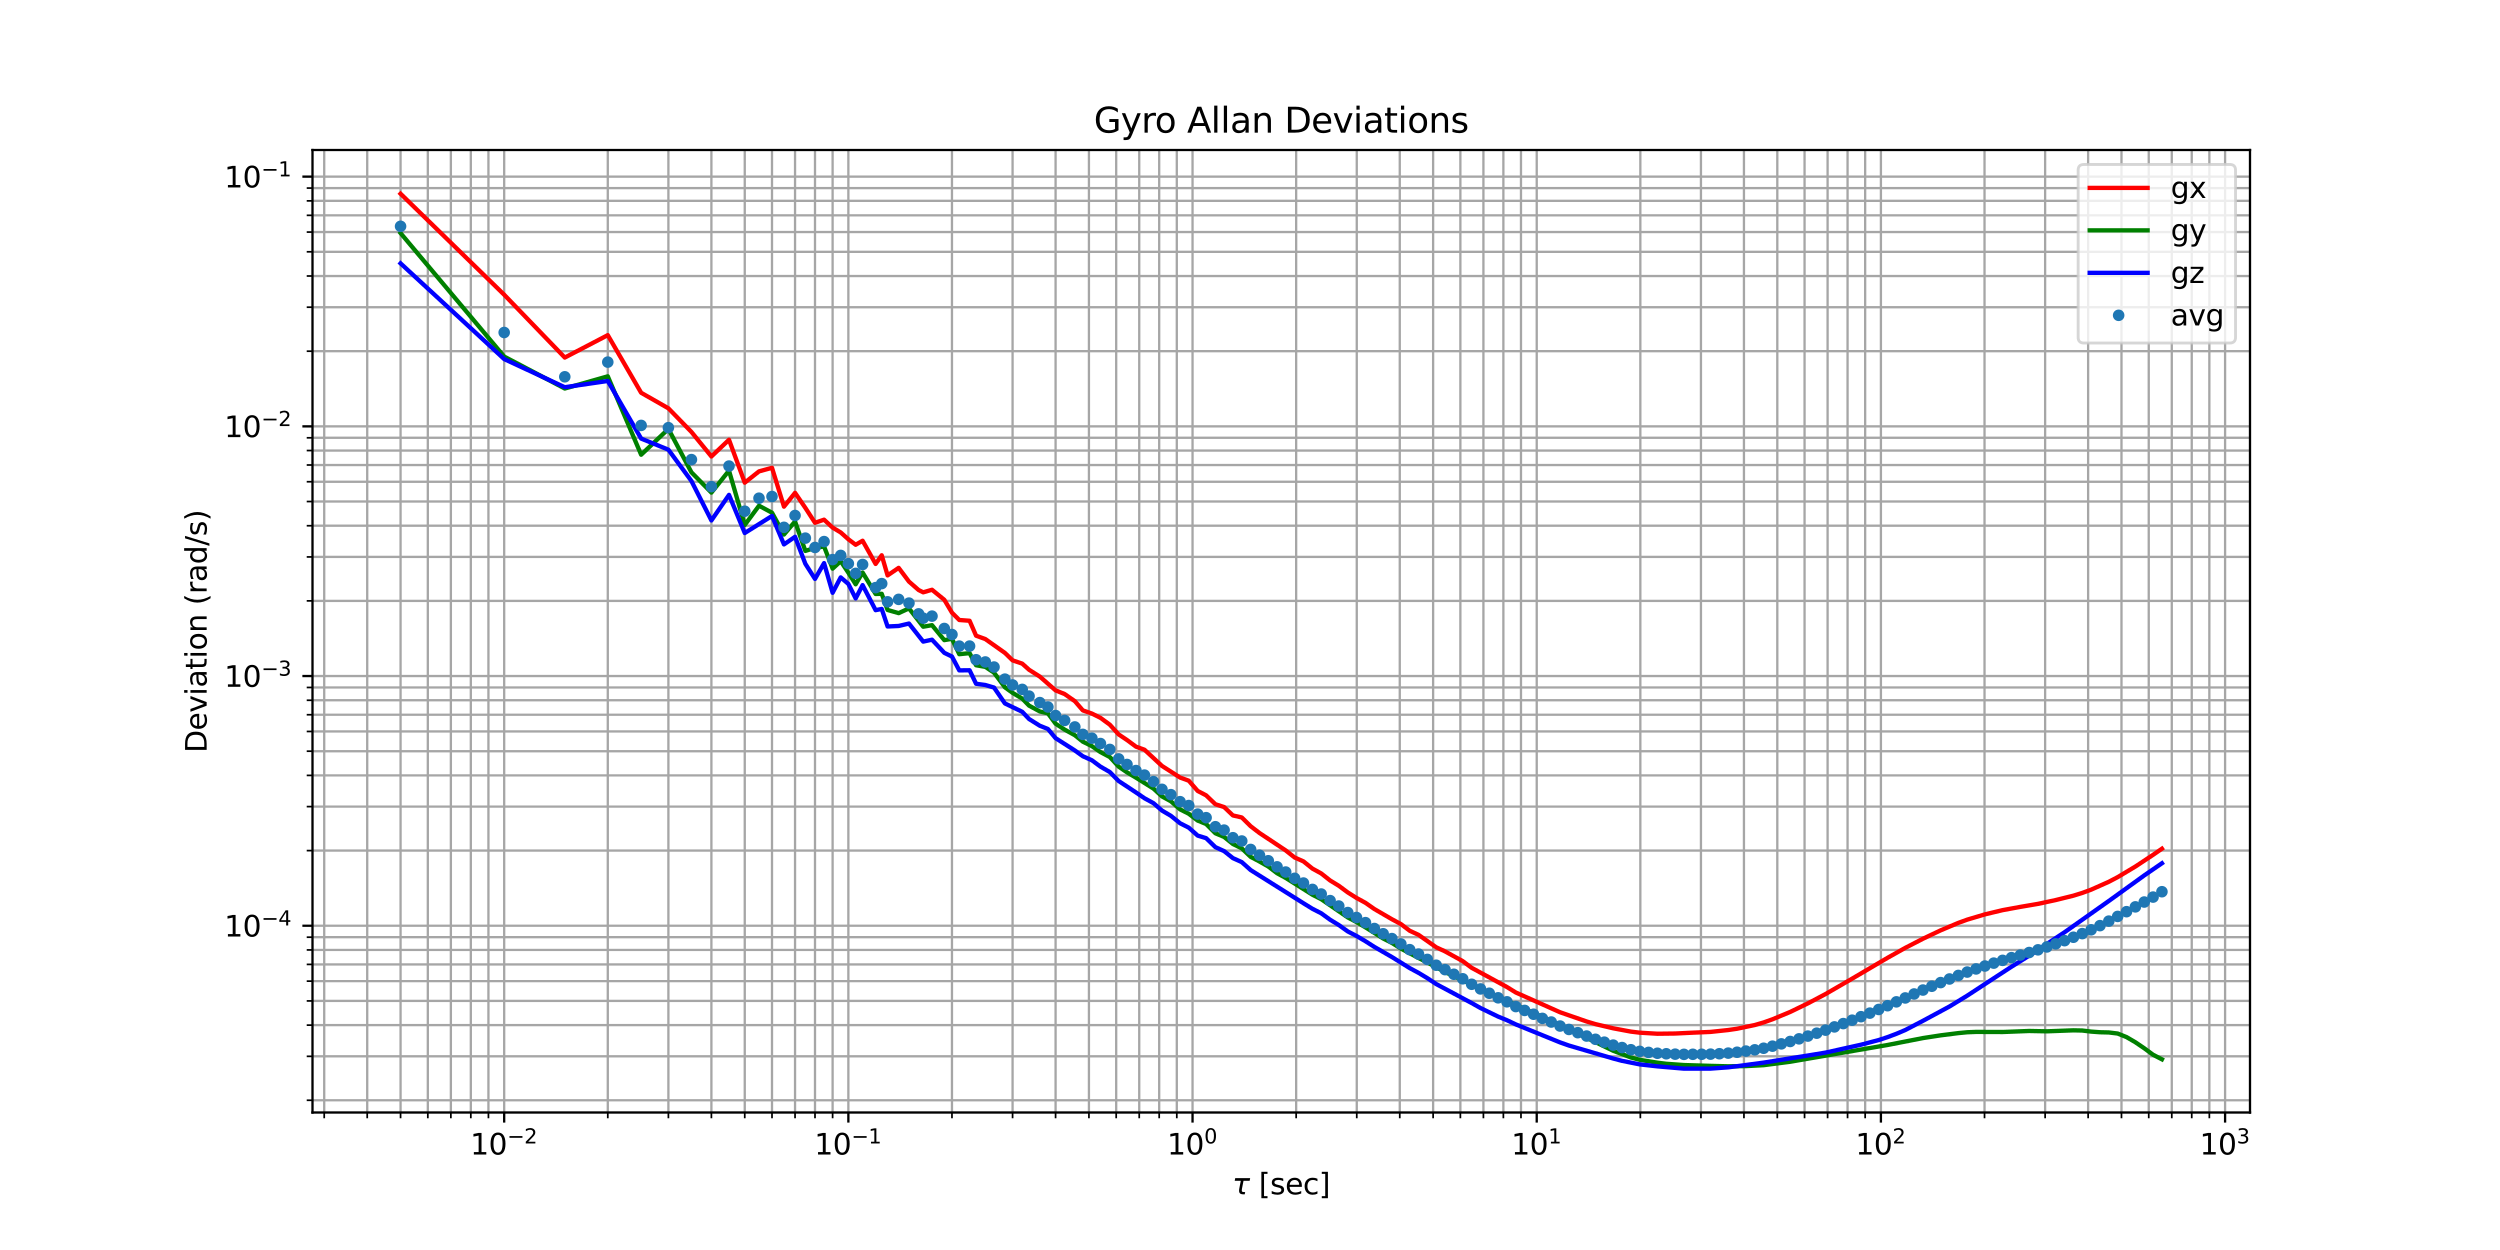 <?xml version="1.0" encoding="utf-8" standalone="no"?>
<!DOCTYPE svg PUBLIC "-//W3C//DTD SVG 1.1//EN"
  "http://www.w3.org/Graphics/SVG/1.1/DTD/svg11.dtd">
<svg xmlns:xlink="http://www.w3.org/1999/xlink" width="864pt" height="432pt" viewBox="0 0 864 432" xmlns="http://www.w3.org/2000/svg" version="1.1">
 <defs>
  <style type="text/css">*{stroke-linejoin: round; stroke-linecap: butt}</style>
 </defs>
 <g id="figure_1">
  <g id="patch_1">
   <path d="M 0 432 
L 864 432 
L 864 0 
L 0 0 
z
" style="fill: #ffffff"/>
  </g>
  <g id="axes_1">
   <g id="patch_2">
    <path d="M 108 384.48 
L 777.6 384.48 
L 777.6 51.84 
L 108 51.84 
z
" style="fill: #ffffff"/>
   </g>
   <g id="matplotlib.axis_1">
    <g id="xtick_1">
     <g id="line2d_1">
      <path d="M 174.244 384.48 
L 174.244 51.84 
" clip-path="url(#pb5b0412eb0)" style="fill: none; stroke: #a6a6a6; stroke-width: 0.8; stroke-linecap: square"/>
     </g>
     <g id="line2d_2">
      <defs>
       <path id="mf40acd3476" d="M 0 0 
L 0 3.5 
" style="stroke: #000000; stroke-width: 0.8"/>
      </defs>
      <g>
       <use xlink:href="#mf40acd3476" x="174.244" y="384.48" style="stroke: #000000; stroke-width: 0.8"/>
      </g>
     </g>
     <g id="text_1">
      <!-- $\mathdefault{10^{-2}}$ -->
      <g transform="translate(162.494 399.078) scale(0.1 -0.1)">
       <defs>
        <path id="DejaVuSans-31" d="M 794 531 
L 1825 531 
L 1825 4091 
L 703 3866 
L 703 4441 
L 1819 4666 
L 2450 4666 
L 2450 531 
L 3481 531 
L 3481 0 
L 794 0 
L 794 531 
z
" transform="scale(0.016)"/>
        <path id="DejaVuSans-30" d="M 2034 4250 
Q 1547 4250 1301 3770 
Q 1056 3291 1056 2328 
Q 1056 1369 1301 889 
Q 1547 409 2034 409 
Q 2525 409 2770 889 
Q 3016 1369 3016 2328 
Q 3016 3291 2770 3770 
Q 2525 4250 2034 4250 
z
M 2034 4750 
Q 2819 4750 3233 4129 
Q 3647 3509 3647 2328 
Q 3647 1150 3233 529 
Q 2819 -91 2034 -91 
Q 1250 -91 836 529 
Q 422 1150 422 2328 
Q 422 3509 836 4129 
Q 1250 4750 2034 4750 
z
" transform="scale(0.016)"/>
        <path id="DejaVuSans-2212" d="M 678 2272 
L 4684 2272 
L 4684 1741 
L 678 1741 
L 678 2272 
z
" transform="scale(0.016)"/>
        <path id="DejaVuSans-32" d="M 1228 531 
L 3431 531 
L 3431 0 
L 469 0 
L 469 531 
Q 828 903 1448 1529 
Q 2069 2156 2228 2338 
Q 2531 2678 2651 2914 
Q 2772 3150 2772 3378 
Q 2772 3750 2511 3984 
Q 2250 4219 1831 4219 
Q 1534 4219 1204 4116 
Q 875 4013 500 3803 
L 500 4441 
Q 881 4594 1212 4672 
Q 1544 4750 1819 4750 
Q 2544 4750 2975 4387 
Q 3406 4025 3406 3419 
Q 3406 3131 3298 2873 
Q 3191 2616 2906 2266 
Q 2828 2175 2409 1742 
Q 1991 1309 1228 531 
z
" transform="scale(0.016)"/>
       </defs>
       <use xlink:href="#DejaVuSans-31" transform="translate(0 0.766)"/>
       <use xlink:href="#DejaVuSans-30" transform="translate(63.623 0.766)"/>
       <use xlink:href="#DejaVuSans-2212" transform="translate(128.203 39.047) scale(0.7)"/>
       <use xlink:href="#DejaVuSans-32" transform="translate(186.855 39.047) scale(0.7)"/>
      </g>
     </g>
    </g>
    <g id="xtick_2">
     <g id="line2d_3">
      <path d="M 293.194 384.48 
L 293.194 51.84 
" clip-path="url(#pb5b0412eb0)" style="fill: none; stroke: #a6a6a6; stroke-width: 0.8; stroke-linecap: square"/>
     </g>
     <g id="line2d_4">
      <g>
       <use xlink:href="#mf40acd3476" x="293.194" y="384.48" style="stroke: #000000; stroke-width: 0.8"/>
      </g>
     </g>
     <g id="text_2">
      <!-- $\mathdefault{10^{-1}}$ -->
      <g transform="translate(281.444 399.078) scale(0.1 -0.1)">
       <use xlink:href="#DejaVuSans-31" transform="translate(0 0.684)"/>
       <use xlink:href="#DejaVuSans-30" transform="translate(63.623 0.684)"/>
       <use xlink:href="#DejaVuSans-2212" transform="translate(128.203 38.966) scale(0.7)"/>
       <use xlink:href="#DejaVuSans-31" transform="translate(186.855 38.966) scale(0.7)"/>
      </g>
     </g>
    </g>
    <g id="xtick_3">
     <g id="line2d_5">
      <path d="M 412.143 384.48 
L 412.143 51.84 
" clip-path="url(#pb5b0412eb0)" style="fill: none; stroke: #a6a6a6; stroke-width: 0.8; stroke-linecap: square"/>
     </g>
     <g id="line2d_6">
      <g>
       <use xlink:href="#mf40acd3476" x="412.143" y="384.48" style="stroke: #000000; stroke-width: 0.8"/>
      </g>
     </g>
     <g id="text_3">
      <!-- $\mathdefault{10^{0}}$ -->
      <g transform="translate(403.343 399.078) scale(0.1 -0.1)">
       <use xlink:href="#DejaVuSans-31" transform="translate(0 0.766)"/>
       <use xlink:href="#DejaVuSans-30" transform="translate(63.623 0.766)"/>
       <use xlink:href="#DejaVuSans-30" transform="translate(128.203 39.047) scale(0.7)"/>
      </g>
     </g>
    </g>
    <g id="xtick_4">
     <g id="line2d_7">
      <path d="M 531.093 384.48 
L 531.093 51.84 
" clip-path="url(#pb5b0412eb0)" style="fill: none; stroke: #a6a6a6; stroke-width: 0.8; stroke-linecap: square"/>
     </g>
     <g id="line2d_8">
      <g>
       <use xlink:href="#mf40acd3476" x="531.093" y="384.48" style="stroke: #000000; stroke-width: 0.8"/>
      </g>
     </g>
     <g id="text_4">
      <!-- $\mathdefault{10^{1}}$ -->
      <g transform="translate(522.293 399.078) scale(0.1 -0.1)">
       <use xlink:href="#DejaVuSans-31" transform="translate(0 0.684)"/>
       <use xlink:href="#DejaVuSans-30" transform="translate(63.623 0.684)"/>
       <use xlink:href="#DejaVuSans-31" transform="translate(128.203 38.966) scale(0.7)"/>
      </g>
     </g>
    </g>
    <g id="xtick_5">
     <g id="line2d_9">
      <path d="M 650.043 384.48 
L 650.043 51.84 
" clip-path="url(#pb5b0412eb0)" style="fill: none; stroke: #a6a6a6; stroke-width: 0.8; stroke-linecap: square"/>
     </g>
     <g id="line2d_10">
      <g>
       <use xlink:href="#mf40acd3476" x="650.043" y="384.48" style="stroke: #000000; stroke-width: 0.8"/>
      </g>
     </g>
     <g id="text_5">
      <!-- $\mathdefault{10^{2}}$ -->
      <g transform="translate(641.243 399.078) scale(0.1 -0.1)">
       <use xlink:href="#DejaVuSans-31" transform="translate(0 0.766)"/>
       <use xlink:href="#DejaVuSans-30" transform="translate(63.623 0.766)"/>
       <use xlink:href="#DejaVuSans-32" transform="translate(128.203 39.047) scale(0.7)"/>
      </g>
     </g>
    </g>
    <g id="xtick_6">
     <g id="line2d_11">
      <path d="M 768.993 384.48 
L 768.993 51.84 
" clip-path="url(#pb5b0412eb0)" style="fill: none; stroke: #a6a6a6; stroke-width: 0.8; stroke-linecap: square"/>
     </g>
     <g id="line2d_12">
      <g>
       <use xlink:href="#mf40acd3476" x="768.993" y="384.48" style="stroke: #000000; stroke-width: 0.8"/>
      </g>
     </g>
     <g id="text_6">
      <!-- $\mathdefault{10^{3}}$ -->
      <g transform="translate(760.193 399.078) scale(0.1 -0.1)">
       <defs>
        <path id="DejaVuSans-33" d="M 2597 2516 
Q 3050 2419 3304 2112 
Q 3559 1806 3559 1356 
Q 3559 666 3084 287 
Q 2609 -91 1734 -91 
Q 1441 -91 1130 -33 
Q 819 25 488 141 
L 488 750 
Q 750 597 1062 519 
Q 1375 441 1716 441 
Q 2309 441 2620 675 
Q 2931 909 2931 1356 
Q 2931 1769 2642 2001 
Q 2353 2234 1838 2234 
L 1294 2234 
L 1294 2753 
L 1863 2753 
Q 2328 2753 2575 2939 
Q 2822 3125 2822 3475 
Q 2822 3834 2567 4026 
Q 2313 4219 1838 4219 
Q 1578 4219 1281 4162 
Q 984 4106 628 3988 
L 628 4550 
Q 988 4650 1302 4700 
Q 1616 4750 1894 4750 
Q 2613 4750 3031 4423 
Q 3450 4097 3450 3541 
Q 3450 3153 3228 2886 
Q 3006 2619 2597 2516 
z
" transform="scale(0.016)"/>
       </defs>
       <use xlink:href="#DejaVuSans-31" transform="translate(0 0.766)"/>
       <use xlink:href="#DejaVuSans-30" transform="translate(63.623 0.766)"/>
       <use xlink:href="#DejaVuSans-33" transform="translate(128.203 39.047) scale(0.7)"/>
      </g>
     </g>
    </g>
    <g id="xtick_7">
     <g id="line2d_13">
      <path d="M 112.047 384.48 
L 112.047 51.84 
" clip-path="url(#pb5b0412eb0)" style="fill: none; stroke: #a6a6a6; stroke-width: 0.8; stroke-linecap: square"/>
     </g>
     <g id="line2d_14">
      <defs>
       <path id="me134b1ec13" d="M 0 0 
L 0 2 
" style="stroke: #000000; stroke-width: 0.6"/>
      </defs>
      <g>
       <use xlink:href="#me134b1ec13" x="112.047" y="384.48" style="stroke: #000000; stroke-width: 0.6"/>
      </g>
     </g>
    </g>
    <g id="xtick_8">
     <g id="line2d_15">
      <path d="M 126.909 384.48 
L 126.909 51.84 
" clip-path="url(#pb5b0412eb0)" style="fill: none; stroke: #a6a6a6; stroke-width: 0.8; stroke-linecap: square"/>
     </g>
     <g id="line2d_16">
      <g>
       <use xlink:href="#me134b1ec13" x="126.909" y="384.48" style="stroke: #000000; stroke-width: 0.6"/>
      </g>
     </g>
    </g>
    <g id="xtick_9">
     <g id="line2d_17">
      <path d="M 138.436 384.48 
L 138.436 51.84 
" clip-path="url(#pb5b0412eb0)" style="fill: none; stroke: #a6a6a6; stroke-width: 0.8; stroke-linecap: square"/>
     </g>
     <g id="line2d_18">
      <g>
       <use xlink:href="#me134b1ec13" x="138.436" y="384.48" style="stroke: #000000; stroke-width: 0.6"/>
      </g>
     </g>
    </g>
    <g id="xtick_10">
     <g id="line2d_19">
      <path d="M 147.855 384.48 
L 147.855 51.84 
" clip-path="url(#pb5b0412eb0)" style="fill: none; stroke: #a6a6a6; stroke-width: 0.8; stroke-linecap: square"/>
     </g>
     <g id="line2d_20">
      <g>
       <use xlink:href="#me134b1ec13" x="147.855" y="384.48" style="stroke: #000000; stroke-width: 0.6"/>
      </g>
     </g>
    </g>
    <g id="xtick_11">
     <g id="line2d_21">
      <path d="M 155.818 384.48 
L 155.818 51.84 
" clip-path="url(#pb5b0412eb0)" style="fill: none; stroke: #a6a6a6; stroke-width: 0.8; stroke-linecap: square"/>
     </g>
     <g id="line2d_22">
      <g>
       <use xlink:href="#me134b1ec13" x="155.818" y="384.48" style="stroke: #000000; stroke-width: 0.6"/>
      </g>
     </g>
    </g>
    <g id="xtick_12">
     <g id="line2d_23">
      <path d="M 162.716 384.48 
L 162.716 51.84 
" clip-path="url(#pb5b0412eb0)" style="fill: none; stroke: #a6a6a6; stroke-width: 0.8; stroke-linecap: square"/>
     </g>
     <g id="line2d_24">
      <g>
       <use xlink:href="#me134b1ec13" x="162.716" y="384.48" style="stroke: #000000; stroke-width: 0.6"/>
      </g>
     </g>
    </g>
    <g id="xtick_13">
     <g id="line2d_25">
      <path d="M 168.801 384.48 
L 168.801 51.84 
" clip-path="url(#pb5b0412eb0)" style="fill: none; stroke: #a6a6a6; stroke-width: 0.8; stroke-linecap: square"/>
     </g>
     <g id="line2d_26">
      <g>
       <use xlink:href="#me134b1ec13" x="168.801" y="384.48" style="stroke: #000000; stroke-width: 0.6"/>
      </g>
     </g>
    </g>
    <g id="xtick_14">
     <g id="line2d_27">
      <path d="M 210.051 384.48 
L 210.051 51.84 
" clip-path="url(#pb5b0412eb0)" style="fill: none; stroke: #a6a6a6; stroke-width: 0.8; stroke-linecap: square"/>
     </g>
     <g id="line2d_28">
      <g>
       <use xlink:href="#me134b1ec13" x="210.051" y="384.48" style="stroke: #000000; stroke-width: 0.6"/>
      </g>
     </g>
    </g>
    <g id="xtick_15">
     <g id="line2d_29">
      <path d="M 230.997 384.48 
L 230.997 51.84 
" clip-path="url(#pb5b0412eb0)" style="fill: none; stroke: #a6a6a6; stroke-width: 0.8; stroke-linecap: square"/>
     </g>
     <g id="line2d_30">
      <g>
       <use xlink:href="#me134b1ec13" x="230.997" y="384.48" style="stroke: #000000; stroke-width: 0.6"/>
      </g>
     </g>
    </g>
    <g id="xtick_16">
     <g id="line2d_31">
      <path d="M 245.859 384.48 
L 245.859 51.84 
" clip-path="url(#pb5b0412eb0)" style="fill: none; stroke: #a6a6a6; stroke-width: 0.8; stroke-linecap: square"/>
     </g>
     <g id="line2d_32">
      <g>
       <use xlink:href="#me134b1ec13" x="245.859" y="384.48" style="stroke: #000000; stroke-width: 0.6"/>
      </g>
     </g>
    </g>
    <g id="xtick_17">
     <g id="line2d_33">
      <path d="M 257.386 384.48 
L 257.386 51.84 
" clip-path="url(#pb5b0412eb0)" style="fill: none; stroke: #a6a6a6; stroke-width: 0.8; stroke-linecap: square"/>
     </g>
     <g id="line2d_34">
      <g>
       <use xlink:href="#me134b1ec13" x="257.386" y="384.48" style="stroke: #000000; stroke-width: 0.6"/>
      </g>
     </g>
    </g>
    <g id="xtick_18">
     <g id="line2d_35">
      <path d="M 266.805 384.48 
L 266.805 51.84 
" clip-path="url(#pb5b0412eb0)" style="fill: none; stroke: #a6a6a6; stroke-width: 0.8; stroke-linecap: square"/>
     </g>
     <g id="line2d_36">
      <g>
       <use xlink:href="#me134b1ec13" x="266.805" y="384.48" style="stroke: #000000; stroke-width: 0.6"/>
      </g>
     </g>
    </g>
    <g id="xtick_19">
     <g id="line2d_37">
      <path d="M 274.768 384.48 
L 274.768 51.84 
" clip-path="url(#pb5b0412eb0)" style="fill: none; stroke: #a6a6a6; stroke-width: 0.8; stroke-linecap: square"/>
     </g>
     <g id="line2d_38">
      <g>
       <use xlink:href="#me134b1ec13" x="274.768" y="384.48" style="stroke: #000000; stroke-width: 0.6"/>
      </g>
     </g>
    </g>
    <g id="xtick_20">
     <g id="line2d_39">
      <path d="M 281.666 384.48 
L 281.666 51.84 
" clip-path="url(#pb5b0412eb0)" style="fill: none; stroke: #a6a6a6; stroke-width: 0.8; stroke-linecap: square"/>
     </g>
     <g id="line2d_40">
      <g>
       <use xlink:href="#me134b1ec13" x="281.666" y="384.48" style="stroke: #000000; stroke-width: 0.6"/>
      </g>
     </g>
    </g>
    <g id="xtick_21">
     <g id="line2d_41">
      <path d="M 287.751 384.48 
L 287.751 51.84 
" clip-path="url(#pb5b0412eb0)" style="fill: none; stroke: #a6a6a6; stroke-width: 0.8; stroke-linecap: square"/>
     </g>
     <g id="line2d_42">
      <g>
       <use xlink:href="#me134b1ec13" x="287.751" y="384.48" style="stroke: #000000; stroke-width: 0.6"/>
      </g>
     </g>
    </g>
    <g id="xtick_22">
     <g id="line2d_43">
      <path d="M 329.001 384.48 
L 329.001 51.84 
" clip-path="url(#pb5b0412eb0)" style="fill: none; stroke: #a6a6a6; stroke-width: 0.8; stroke-linecap: square"/>
     </g>
     <g id="line2d_44">
      <g>
       <use xlink:href="#me134b1ec13" x="329.001" y="384.48" style="stroke: #000000; stroke-width: 0.6"/>
      </g>
     </g>
    </g>
    <g id="xtick_23">
     <g id="line2d_45">
      <path d="M 349.947 384.48 
L 349.947 51.84 
" clip-path="url(#pb5b0412eb0)" style="fill: none; stroke: #a6a6a6; stroke-width: 0.8; stroke-linecap: square"/>
     </g>
     <g id="line2d_46">
      <g>
       <use xlink:href="#me134b1ec13" x="349.947" y="384.48" style="stroke: #000000; stroke-width: 0.6"/>
      </g>
     </g>
    </g>
    <g id="xtick_24">
     <g id="line2d_47">
      <path d="M 364.809 384.48 
L 364.809 51.84 
" clip-path="url(#pb5b0412eb0)" style="fill: none; stroke: #a6a6a6; stroke-width: 0.8; stroke-linecap: square"/>
     </g>
     <g id="line2d_48">
      <g>
       <use xlink:href="#me134b1ec13" x="364.809" y="384.48" style="stroke: #000000; stroke-width: 0.6"/>
      </g>
     </g>
    </g>
    <g id="xtick_25">
     <g id="line2d_49">
      <path d="M 376.336 384.48 
L 376.336 51.84 
" clip-path="url(#pb5b0412eb0)" style="fill: none; stroke: #a6a6a6; stroke-width: 0.8; stroke-linecap: square"/>
     </g>
     <g id="line2d_50">
      <g>
       <use xlink:href="#me134b1ec13" x="376.336" y="384.48" style="stroke: #000000; stroke-width: 0.6"/>
      </g>
     </g>
    </g>
    <g id="xtick_26">
     <g id="line2d_51">
      <path d="M 385.755 384.48 
L 385.755 51.84 
" clip-path="url(#pb5b0412eb0)" style="fill: none; stroke: #a6a6a6; stroke-width: 0.8; stroke-linecap: square"/>
     </g>
     <g id="line2d_52">
      <g>
       <use xlink:href="#me134b1ec13" x="385.755" y="384.48" style="stroke: #000000; stroke-width: 0.6"/>
      </g>
     </g>
    </g>
    <g id="xtick_27">
     <g id="line2d_53">
      <path d="M 393.718 384.48 
L 393.718 51.84 
" clip-path="url(#pb5b0412eb0)" style="fill: none; stroke: #a6a6a6; stroke-width: 0.8; stroke-linecap: square"/>
     </g>
     <g id="line2d_54">
      <g>
       <use xlink:href="#me134b1ec13" x="393.718" y="384.48" style="stroke: #000000; stroke-width: 0.6"/>
      </g>
     </g>
    </g>
    <g id="xtick_28">
     <g id="line2d_55">
      <path d="M 400.616 384.48 
L 400.616 51.84 
" clip-path="url(#pb5b0412eb0)" style="fill: none; stroke: #a6a6a6; stroke-width: 0.8; stroke-linecap: square"/>
     </g>
     <g id="line2d_56">
      <g>
       <use xlink:href="#me134b1ec13" x="400.616" y="384.48" style="stroke: #000000; stroke-width: 0.6"/>
      </g>
     </g>
    </g>
    <g id="xtick_29">
     <g id="line2d_57">
      <path d="M 406.701 384.48 
L 406.701 51.84 
" clip-path="url(#pb5b0412eb0)" style="fill: none; stroke: #a6a6a6; stroke-width: 0.8; stroke-linecap: square"/>
     </g>
     <g id="line2d_58">
      <g>
       <use xlink:href="#me134b1ec13" x="406.701" y="384.48" style="stroke: #000000; stroke-width: 0.6"/>
      </g>
     </g>
    </g>
    <g id="xtick_30">
     <g id="line2d_59">
      <path d="M 447.951 384.48 
L 447.951 51.84 
" clip-path="url(#pb5b0412eb0)" style="fill: none; stroke: #a6a6a6; stroke-width: 0.8; stroke-linecap: square"/>
     </g>
     <g id="line2d_60">
      <g>
       <use xlink:href="#me134b1ec13" x="447.951" y="384.48" style="stroke: #000000; stroke-width: 0.6"/>
      </g>
     </g>
    </g>
    <g id="xtick_31">
     <g id="line2d_61">
      <path d="M 468.897 384.48 
L 468.897 51.84 
" clip-path="url(#pb5b0412eb0)" style="fill: none; stroke: #a6a6a6; stroke-width: 0.8; stroke-linecap: square"/>
     </g>
     <g id="line2d_62">
      <g>
       <use xlink:href="#me134b1ec13" x="468.897" y="384.48" style="stroke: #000000; stroke-width: 0.6"/>
      </g>
     </g>
    </g>
    <g id="xtick_32">
     <g id="line2d_63">
      <path d="M 483.758 384.48 
L 483.758 51.84 
" clip-path="url(#pb5b0412eb0)" style="fill: none; stroke: #a6a6a6; stroke-width: 0.8; stroke-linecap: square"/>
     </g>
     <g id="line2d_64">
      <g>
       <use xlink:href="#me134b1ec13" x="483.758" y="384.48" style="stroke: #000000; stroke-width: 0.6"/>
      </g>
     </g>
    </g>
    <g id="xtick_33">
     <g id="line2d_65">
      <path d="M 495.286 384.48 
L 495.286 51.84 
" clip-path="url(#pb5b0412eb0)" style="fill: none; stroke: #a6a6a6; stroke-width: 0.8; stroke-linecap: square"/>
     </g>
     <g id="line2d_66">
      <g>
       <use xlink:href="#me134b1ec13" x="495.286" y="384.48" style="stroke: #000000; stroke-width: 0.6"/>
      </g>
     </g>
    </g>
    <g id="xtick_34">
     <g id="line2d_67">
      <path d="M 504.704 384.48 
L 504.704 51.84 
" clip-path="url(#pb5b0412eb0)" style="fill: none; stroke: #a6a6a6; stroke-width: 0.8; stroke-linecap: square"/>
     </g>
     <g id="line2d_68">
      <g>
       <use xlink:href="#me134b1ec13" x="504.704" y="384.48" style="stroke: #000000; stroke-width: 0.6"/>
      </g>
     </g>
    </g>
    <g id="xtick_35">
     <g id="line2d_69">
      <path d="M 512.668 384.48 
L 512.668 51.84 
" clip-path="url(#pb5b0412eb0)" style="fill: none; stroke: #a6a6a6; stroke-width: 0.8; stroke-linecap: square"/>
     </g>
     <g id="line2d_70">
      <g>
       <use xlink:href="#me134b1ec13" x="512.668" y="384.48" style="stroke: #000000; stroke-width: 0.6"/>
      </g>
     </g>
    </g>
    <g id="xtick_36">
     <g id="line2d_71">
      <path d="M 519.566 384.48 
L 519.566 51.84 
" clip-path="url(#pb5b0412eb0)" style="fill: none; stroke: #a6a6a6; stroke-width: 0.8; stroke-linecap: square"/>
     </g>
     <g id="line2d_72">
      <g>
       <use xlink:href="#me134b1ec13" x="519.566" y="384.48" style="stroke: #000000; stroke-width: 0.6"/>
      </g>
     </g>
    </g>
    <g id="xtick_37">
     <g id="line2d_73">
      <path d="M 525.65 384.48 
L 525.65 51.84 
" clip-path="url(#pb5b0412eb0)" style="fill: none; stroke: #a6a6a6; stroke-width: 0.8; stroke-linecap: square"/>
     </g>
     <g id="line2d_74">
      <g>
       <use xlink:href="#me134b1ec13" x="525.65" y="384.48" style="stroke: #000000; stroke-width: 0.6"/>
      </g>
     </g>
    </g>
    <g id="xtick_38">
     <g id="line2d_75">
      <path d="M 566.901 384.48 
L 566.901 51.84 
" clip-path="url(#pb5b0412eb0)" style="fill: none; stroke: #a6a6a6; stroke-width: 0.8; stroke-linecap: square"/>
     </g>
     <g id="line2d_76">
      <g>
       <use xlink:href="#me134b1ec13" x="566.901" y="384.48" style="stroke: #000000; stroke-width: 0.6"/>
      </g>
     </g>
    </g>
    <g id="xtick_39">
     <g id="line2d_77">
      <path d="M 587.847 384.48 
L 587.847 51.84 
" clip-path="url(#pb5b0412eb0)" style="fill: none; stroke: #a6a6a6; stroke-width: 0.8; stroke-linecap: square"/>
     </g>
     <g id="line2d_78">
      <g>
       <use xlink:href="#me134b1ec13" x="587.847" y="384.48" style="stroke: #000000; stroke-width: 0.6"/>
      </g>
     </g>
    </g>
    <g id="xtick_40">
     <g id="line2d_79">
      <path d="M 602.708 384.48 
L 602.708 51.84 
" clip-path="url(#pb5b0412eb0)" style="fill: none; stroke: #a6a6a6; stroke-width: 0.8; stroke-linecap: square"/>
     </g>
     <g id="line2d_80">
      <g>
       <use xlink:href="#me134b1ec13" x="602.708" y="384.48" style="stroke: #000000; stroke-width: 0.6"/>
      </g>
     </g>
    </g>
    <g id="xtick_41">
     <g id="line2d_81">
      <path d="M 614.236 384.48 
L 614.236 51.84 
" clip-path="url(#pb5b0412eb0)" style="fill: none; stroke: #a6a6a6; stroke-width: 0.8; stroke-linecap: square"/>
     </g>
     <g id="line2d_82">
      <g>
       <use xlink:href="#me134b1ec13" x="614.236" y="384.48" style="stroke: #000000; stroke-width: 0.6"/>
      </g>
     </g>
    </g>
    <g id="xtick_42">
     <g id="line2d_83">
      <path d="M 623.654 384.48 
L 623.654 51.84 
" clip-path="url(#pb5b0412eb0)" style="fill: none; stroke: #a6a6a6; stroke-width: 0.8; stroke-linecap: square"/>
     </g>
     <g id="line2d_84">
      <g>
       <use xlink:href="#me134b1ec13" x="623.654" y="384.48" style="stroke: #000000; stroke-width: 0.6"/>
      </g>
     </g>
    </g>
    <g id="xtick_43">
     <g id="line2d_85">
      <path d="M 631.618 384.48 
L 631.618 51.84 
" clip-path="url(#pb5b0412eb0)" style="fill: none; stroke: #a6a6a6; stroke-width: 0.8; stroke-linecap: square"/>
     </g>
     <g id="line2d_86">
      <g>
       <use xlink:href="#me134b1ec13" x="631.618" y="384.48" style="stroke: #000000; stroke-width: 0.6"/>
      </g>
     </g>
    </g>
    <g id="xtick_44">
     <g id="line2d_87">
      <path d="M 638.516 384.48 
L 638.516 51.84 
" clip-path="url(#pb5b0412eb0)" style="fill: none; stroke: #a6a6a6; stroke-width: 0.8; stroke-linecap: square"/>
     </g>
     <g id="line2d_88">
      <g>
       <use xlink:href="#me134b1ec13" x="638.516" y="384.48" style="stroke: #000000; stroke-width: 0.6"/>
      </g>
     </g>
    </g>
    <g id="xtick_45">
     <g id="line2d_89">
      <path d="M 644.6 384.48 
L 644.6 51.84 
" clip-path="url(#pb5b0412eb0)" style="fill: none; stroke: #a6a6a6; stroke-width: 0.8; stroke-linecap: square"/>
     </g>
     <g id="line2d_90">
      <g>
       <use xlink:href="#me134b1ec13" x="644.6" y="384.48" style="stroke: #000000; stroke-width: 0.6"/>
      </g>
     </g>
    </g>
    <g id="xtick_46">
     <g id="line2d_91">
      <path d="M 685.851 384.48 
L 685.851 51.84 
" clip-path="url(#pb5b0412eb0)" style="fill: none; stroke: #a6a6a6; stroke-width: 0.8; stroke-linecap: square"/>
     </g>
     <g id="line2d_92">
      <g>
       <use xlink:href="#me134b1ec13" x="685.851" y="384.48" style="stroke: #000000; stroke-width: 0.6"/>
      </g>
     </g>
    </g>
    <g id="xtick_47">
     <g id="line2d_93">
      <path d="M 706.797 384.48 
L 706.797 51.84 
" clip-path="url(#pb5b0412eb0)" style="fill: none; stroke: #a6a6a6; stroke-width: 0.8; stroke-linecap: square"/>
     </g>
     <g id="line2d_94">
      <g>
       <use xlink:href="#me134b1ec13" x="706.797" y="384.48" style="stroke: #000000; stroke-width: 0.6"/>
      </g>
     </g>
    </g>
    <g id="xtick_48">
     <g id="line2d_95">
      <path d="M 721.658 384.48 
L 721.658 51.84 
" clip-path="url(#pb5b0412eb0)" style="fill: none; stroke: #a6a6a6; stroke-width: 0.8; stroke-linecap: square"/>
     </g>
     <g id="line2d_96">
      <g>
       <use xlink:href="#me134b1ec13" x="721.658" y="384.48" style="stroke: #000000; stroke-width: 0.6"/>
      </g>
     </g>
    </g>
    <g id="xtick_49">
     <g id="line2d_97">
      <path d="M 733.185 384.48 
L 733.185 51.84 
" clip-path="url(#pb5b0412eb0)" style="fill: none; stroke: #a6a6a6; stroke-width: 0.8; stroke-linecap: square"/>
     </g>
     <g id="line2d_98">
      <g>
       <use xlink:href="#me134b1ec13" x="733.185" y="384.48" style="stroke: #000000; stroke-width: 0.6"/>
      </g>
     </g>
    </g>
    <g id="xtick_50">
     <g id="line2d_99">
      <path d="M 742.604 384.48 
L 742.604 51.84 
" clip-path="url(#pb5b0412eb0)" style="fill: none; stroke: #a6a6a6; stroke-width: 0.8; stroke-linecap: square"/>
     </g>
     <g id="line2d_100">
      <g>
       <use xlink:href="#me134b1ec13" x="742.604" y="384.48" style="stroke: #000000; stroke-width: 0.6"/>
      </g>
     </g>
    </g>
    <g id="xtick_51">
     <g id="line2d_101">
      <path d="M 750.567 384.48 
L 750.567 51.84 
" clip-path="url(#pb5b0412eb0)" style="fill: none; stroke: #a6a6a6; stroke-width: 0.8; stroke-linecap: square"/>
     </g>
     <g id="line2d_102">
      <g>
       <use xlink:href="#me134b1ec13" x="750.567" y="384.48" style="stroke: #000000; stroke-width: 0.6"/>
      </g>
     </g>
    </g>
    <g id="xtick_52">
     <g id="line2d_103">
      <path d="M 757.465 384.48 
L 757.465 51.84 
" clip-path="url(#pb5b0412eb0)" style="fill: none; stroke: #a6a6a6; stroke-width: 0.8; stroke-linecap: square"/>
     </g>
     <g id="line2d_104">
      <g>
       <use xlink:href="#me134b1ec13" x="757.465" y="384.48" style="stroke: #000000; stroke-width: 0.6"/>
      </g>
     </g>
    </g>
    <g id="xtick_53">
     <g id="line2d_105">
      <path d="M 763.55 384.48 
L 763.55 51.84 
" clip-path="url(#pb5b0412eb0)" style="fill: none; stroke: #a6a6a6; stroke-width: 0.8; stroke-linecap: square"/>
     </g>
     <g id="line2d_106">
      <g>
       <use xlink:href="#me134b1ec13" x="763.55" y="384.48" style="stroke: #000000; stroke-width: 0.6"/>
      </g>
     </g>
    </g>
    <g id="text_7">
     <!-- $\tau$ [sec] -->
     <g transform="translate(425.85 412.757) scale(0.1 -0.1)">
      <defs>
       <path id="DejaVuSans-Oblique-3c4" d="M 2103 638 
Q 2188 488 2525 488 
L 2800 488 
L 2706 0 
L 2363 0 
Q 1800 0 1600 300 
Q 1403 606 1534 1269 
L 1856 2925 
L 541 2925 
L 653 3500 
L 3881 3500 
L 3769 2925 
L 2444 2925 
L 2113 1234 
Q 2025 781 2103 638 
z
" transform="scale(0.016)"/>
       <path id="DejaVuSans-20" transform="scale(0.016)"/>
       <path id="DejaVuSans-5b" d="M 550 4863 
L 1875 4863 
L 1875 4416 
L 1125 4416 
L 1125 -397 
L 1875 -397 
L 1875 -844 
L 550 -844 
L 550 4863 
z
" transform="scale(0.016)"/>
       <path id="DejaVuSans-73" d="M 2834 3397 
L 2834 2853 
Q 2591 2978 2328 3040 
Q 2066 3103 1784 3103 
Q 1356 3103 1142 2972 
Q 928 2841 928 2578 
Q 928 2378 1081 2264 
Q 1234 2150 1697 2047 
L 1894 2003 
Q 2506 1872 2764 1633 
Q 3022 1394 3022 966 
Q 3022 478 2636 193 
Q 2250 -91 1575 -91 
Q 1294 -91 989 -36 
Q 684 19 347 128 
L 347 722 
Q 666 556 975 473 
Q 1284 391 1588 391 
Q 1994 391 2212 530 
Q 2431 669 2431 922 
Q 2431 1156 2273 1281 
Q 2116 1406 1581 1522 
L 1381 1569 
Q 847 1681 609 1914 
Q 372 2147 372 2553 
Q 372 3047 722 3315 
Q 1072 3584 1716 3584 
Q 2034 3584 2315 3537 
Q 2597 3491 2834 3397 
z
" transform="scale(0.016)"/>
       <path id="DejaVuSans-65" d="M 3597 1894 
L 3597 1613 
L 953 1613 
Q 991 1019 1311 708 
Q 1631 397 2203 397 
Q 2534 397 2845 478 
Q 3156 559 3463 722 
L 3463 178 
Q 3153 47 2828 -22 
Q 2503 -91 2169 -91 
Q 1331 -91 842 396 
Q 353 884 353 1716 
Q 353 2575 817 3079 
Q 1281 3584 2069 3584 
Q 2775 3584 3186 3129 
Q 3597 2675 3597 1894 
z
M 3022 2063 
Q 3016 2534 2758 2815 
Q 2500 3097 2075 3097 
Q 1594 3097 1305 2825 
Q 1016 2553 972 2059 
L 3022 2063 
z
" transform="scale(0.016)"/>
       <path id="DejaVuSans-63" d="M 3122 3366 
L 3122 2828 
Q 2878 2963 2633 3030 
Q 2388 3097 2138 3097 
Q 1578 3097 1268 2742 
Q 959 2388 959 1747 
Q 959 1106 1268 751 
Q 1578 397 2138 397 
Q 2388 397 2633 464 
Q 2878 531 3122 666 
L 3122 134 
Q 2881 22 2623 -34 
Q 2366 -91 2075 -91 
Q 1284 -91 818 406 
Q 353 903 353 1747 
Q 353 2603 823 3093 
Q 1294 3584 2113 3584 
Q 2378 3584 2631 3529 
Q 2884 3475 3122 3366 
z
" transform="scale(0.016)"/>
       <path id="DejaVuSans-5d" d="M 1947 4863 
L 1947 -844 
L 622 -844 
L 622 -397 
L 1369 -397 
L 1369 4416 
L 622 4416 
L 622 4863 
L 1947 4863 
z
" transform="scale(0.016)"/>
      </defs>
      <use xlink:href="#DejaVuSans-Oblique-3c4" transform="translate(0 0.016)"/>
      <use xlink:href="#DejaVuSans-20" transform="translate(60.205 0.016)"/>
      <use xlink:href="#DejaVuSans-5b" transform="translate(91.992 0.016)"/>
      <use xlink:href="#DejaVuSans-73" transform="translate(131.006 0.016)"/>
      <use xlink:href="#DejaVuSans-65" transform="translate(183.105 0.016)"/>
      <use xlink:href="#DejaVuSans-63" transform="translate(244.629 0.016)"/>
      <use xlink:href="#DejaVuSans-5d" transform="translate(299.609 0.016)"/>
     </g>
    </g>
   </g>
   <g id="matplotlib.axis_2">
    <g id="ytick_1">
     <g id="line2d_107">
      <path d="M 108 319.937 
L 777.6 319.937 
" clip-path="url(#pb5b0412eb0)" style="fill: none; stroke: #a6a6a6; stroke-width: 0.8; stroke-linecap: square"/>
     </g>
     <g id="line2d_108">
      <defs>
       <path id="mc295107440" d="M 0 0 
L -3.5 0 
" style="stroke: #000000; stroke-width: 0.8"/>
      </defs>
      <g>
       <use xlink:href="#mc295107440" x="108" y="319.937" style="stroke: #000000; stroke-width: 0.8"/>
      </g>
     </g>
     <g id="text_8">
      <!-- $\mathdefault{10^{-4}}$ -->
      <g transform="translate(77.5 323.737) scale(0.1 -0.1)">
       <defs>
        <path id="DejaVuSans-34" d="M 2419 4116 
L 825 1625 
L 2419 1625 
L 2419 4116 
z
M 2253 4666 
L 3047 4666 
L 3047 1625 
L 3713 1625 
L 3713 1100 
L 3047 1100 
L 3047 0 
L 2419 0 
L 2419 1100 
L 313 1100 
L 313 1709 
L 2253 4666 
z
" transform="scale(0.016)"/>
       </defs>
       <use xlink:href="#DejaVuSans-31" transform="translate(0 0.684)"/>
       <use xlink:href="#DejaVuSans-30" transform="translate(63.623 0.684)"/>
       <use xlink:href="#DejaVuSans-2212" transform="translate(128.203 38.966) scale(0.7)"/>
       <use xlink:href="#DejaVuSans-34" transform="translate(186.855 38.966) scale(0.7)"/>
      </g>
     </g>
    </g>
    <g id="ytick_2">
     <g id="line2d_109">
      <path d="M 108 233.642 
L 777.6 233.642 
" clip-path="url(#pb5b0412eb0)" style="fill: none; stroke: #a6a6a6; stroke-width: 0.8; stroke-linecap: square"/>
     </g>
     <g id="line2d_110">
      <g>
       <use xlink:href="#mc295107440" x="108" y="233.642" style="stroke: #000000; stroke-width: 0.8"/>
      </g>
     </g>
     <g id="text_9">
      <!-- $\mathdefault{10^{-3}}$ -->
      <g transform="translate(77.5 237.441) scale(0.1 -0.1)">
       <use xlink:href="#DejaVuSans-31" transform="translate(0 0.766)"/>
       <use xlink:href="#DejaVuSans-30" transform="translate(63.623 0.766)"/>
       <use xlink:href="#DejaVuSans-2212" transform="translate(128.203 39.047) scale(0.7)"/>
       <use xlink:href="#DejaVuSans-33" transform="translate(186.855 39.047) scale(0.7)"/>
      </g>
     </g>
    </g>
    <g id="ytick_3">
     <g id="line2d_111">
      <path d="M 108 147.346 
L 777.6 147.346 
" clip-path="url(#pb5b0412eb0)" style="fill: none; stroke: #a6a6a6; stroke-width: 0.8; stroke-linecap: square"/>
     </g>
     <g id="line2d_112">
      <g>
       <use xlink:href="#mc295107440" x="108" y="147.346" style="stroke: #000000; stroke-width: 0.8"/>
      </g>
     </g>
     <g id="text_10">
      <!-- $\mathdefault{10^{-2}}$ -->
      <g transform="translate(77.5 151.146) scale(0.1 -0.1)">
       <use xlink:href="#DejaVuSans-31" transform="translate(0 0.766)"/>
       <use xlink:href="#DejaVuSans-30" transform="translate(63.623 0.766)"/>
       <use xlink:href="#DejaVuSans-2212" transform="translate(128.203 39.047) scale(0.7)"/>
       <use xlink:href="#DejaVuSans-32" transform="translate(186.855 39.047) scale(0.7)"/>
      </g>
     </g>
    </g>
    <g id="ytick_4">
     <g id="line2d_113">
      <path d="M 108 61.051 
L 777.6 61.051 
" clip-path="url(#pb5b0412eb0)" style="fill: none; stroke: #a6a6a6; stroke-width: 0.8; stroke-linecap: square"/>
     </g>
     <g id="line2d_114">
      <g>
       <use xlink:href="#mc295107440" x="108" y="61.051" style="stroke: #000000; stroke-width: 0.8"/>
      </g>
     </g>
     <g id="text_11">
      <!-- $\mathdefault{10^{-1}}$ -->
      <g transform="translate(77.5 64.85) scale(0.1 -0.1)">
       <use xlink:href="#DejaVuSans-31" transform="translate(0 0.684)"/>
       <use xlink:href="#DejaVuSans-30" transform="translate(63.623 0.684)"/>
       <use xlink:href="#DejaVuSans-2212" transform="translate(128.203 38.966) scale(0.7)"/>
       <use xlink:href="#DejaVuSans-31" transform="translate(186.855 38.966) scale(0.7)"/>
      </g>
     </g>
    </g>
    <g id="ytick_5">
     <g id="line2d_115">
      <path d="M 108 380.255 
L 777.6 380.255 
" clip-path="url(#pb5b0412eb0)" style="fill: none; stroke: #a6a6a6; stroke-width: 0.8; stroke-linecap: square"/>
     </g>
     <g id="line2d_116">
      <defs>
       <path id="m63fa850c95" d="M 0 0 
L -2 0 
" style="stroke: #000000; stroke-width: 0.6"/>
      </defs>
      <g>
       <use xlink:href="#m63fa850c95" x="108" y="380.255" style="stroke: #000000; stroke-width: 0.6"/>
      </g>
     </g>
    </g>
    <g id="ytick_6">
     <g id="line2d_117">
      <path d="M 108 365.06 
L 777.6 365.06 
" clip-path="url(#pb5b0412eb0)" style="fill: none; stroke: #a6a6a6; stroke-width: 0.8; stroke-linecap: square"/>
     </g>
     <g id="line2d_118">
      <g>
       <use xlink:href="#m63fa850c95" x="108" y="365.06" style="stroke: #000000; stroke-width: 0.6"/>
      </g>
     </g>
    </g>
    <g id="ytick_7">
     <g id="line2d_119">
      <path d="M 108 354.278 
L 777.6 354.278 
" clip-path="url(#pb5b0412eb0)" style="fill: none; stroke: #a6a6a6; stroke-width: 0.8; stroke-linecap: square"/>
     </g>
     <g id="line2d_120">
      <g>
       <use xlink:href="#m63fa850c95" x="108" y="354.278" style="stroke: #000000; stroke-width: 0.6"/>
      </g>
     </g>
    </g>
    <g id="ytick_8">
     <g id="line2d_121">
      <path d="M 108 345.915 
L 777.6 345.915 
" clip-path="url(#pb5b0412eb0)" style="fill: none; stroke: #a6a6a6; stroke-width: 0.8; stroke-linecap: square"/>
     </g>
     <g id="line2d_122">
      <g>
       <use xlink:href="#m63fa850c95" x="108" y="345.915" style="stroke: #000000; stroke-width: 0.6"/>
      </g>
     </g>
    </g>
    <g id="ytick_9">
     <g id="line2d_123">
      <path d="M 108 339.082 
L 777.6 339.082 
" clip-path="url(#pb5b0412eb0)" style="fill: none; stroke: #a6a6a6; stroke-width: 0.8; stroke-linecap: square"/>
     </g>
     <g id="line2d_124">
      <g>
       <use xlink:href="#m63fa850c95" x="108" y="339.082" style="stroke: #000000; stroke-width: 0.6"/>
      </g>
     </g>
    </g>
    <g id="ytick_10">
     <g id="line2d_125">
      <path d="M 108 333.305 
L 777.6 333.305 
" clip-path="url(#pb5b0412eb0)" style="fill: none; stroke: #a6a6a6; stroke-width: 0.8; stroke-linecap: square"/>
     </g>
     <g id="line2d_126">
      <g>
       <use xlink:href="#m63fa850c95" x="108" y="333.305" style="stroke: #000000; stroke-width: 0.6"/>
      </g>
     </g>
    </g>
    <g id="ytick_11">
     <g id="line2d_127">
      <path d="M 108 328.3 
L 777.6 328.3 
" clip-path="url(#pb5b0412eb0)" style="fill: none; stroke: #a6a6a6; stroke-width: 0.8; stroke-linecap: square"/>
     </g>
     <g id="line2d_128">
      <g>
       <use xlink:href="#m63fa850c95" x="108" y="328.3" style="stroke: #000000; stroke-width: 0.6"/>
      </g>
     </g>
    </g>
    <g id="ytick_12">
     <g id="line2d_129">
      <path d="M 108 323.886 
L 777.6 323.886 
" clip-path="url(#pb5b0412eb0)" style="fill: none; stroke: #a6a6a6; stroke-width: 0.8; stroke-linecap: square"/>
     </g>
     <g id="line2d_130">
      <g>
       <use xlink:href="#m63fa850c95" x="108" y="323.886" style="stroke: #000000; stroke-width: 0.6"/>
      </g>
     </g>
    </g>
    <g id="ytick_13">
     <g id="line2d_131">
      <path d="M 108 293.96 
L 777.6 293.96 
" clip-path="url(#pb5b0412eb0)" style="fill: none; stroke: #a6a6a6; stroke-width: 0.8; stroke-linecap: square"/>
     </g>
     <g id="line2d_132">
      <g>
       <use xlink:href="#m63fa850c95" x="108" y="293.96" style="stroke: #000000; stroke-width: 0.6"/>
      </g>
     </g>
    </g>
    <g id="ytick_14">
     <g id="line2d_133">
      <path d="M 108 278.764 
L 777.6 278.764 
" clip-path="url(#pb5b0412eb0)" style="fill: none; stroke: #a6a6a6; stroke-width: 0.8; stroke-linecap: square"/>
     </g>
     <g id="line2d_134">
      <g>
       <use xlink:href="#m63fa850c95" x="108" y="278.764" style="stroke: #000000; stroke-width: 0.6"/>
      </g>
     </g>
    </g>
    <g id="ytick_15">
     <g id="line2d_135">
      <path d="M 108 267.982 
L 777.6 267.982 
" clip-path="url(#pb5b0412eb0)" style="fill: none; stroke: #a6a6a6; stroke-width: 0.8; stroke-linecap: square"/>
     </g>
     <g id="line2d_136">
      <g>
       <use xlink:href="#m63fa850c95" x="108" y="267.982" style="stroke: #000000; stroke-width: 0.6"/>
      </g>
     </g>
    </g>
    <g id="ytick_16">
     <g id="line2d_137">
      <path d="M 108 259.619 
L 777.6 259.619 
" clip-path="url(#pb5b0412eb0)" style="fill: none; stroke: #a6a6a6; stroke-width: 0.8; stroke-linecap: square"/>
     </g>
     <g id="line2d_138">
      <g>
       <use xlink:href="#m63fa850c95" x="108" y="259.619" style="stroke: #000000; stroke-width: 0.6"/>
      </g>
     </g>
    </g>
    <g id="ytick_17">
     <g id="line2d_139">
      <path d="M 108 252.786 
L 777.6 252.786 
" clip-path="url(#pb5b0412eb0)" style="fill: none; stroke: #a6a6a6; stroke-width: 0.8; stroke-linecap: square"/>
     </g>
     <g id="line2d_140">
      <g>
       <use xlink:href="#m63fa850c95" x="108" y="252.786" style="stroke: #000000; stroke-width: 0.6"/>
      </g>
     </g>
    </g>
    <g id="ytick_18">
     <g id="line2d_141">
      <path d="M 108 247.009 
L 777.6 247.009 
" clip-path="url(#pb5b0412eb0)" style="fill: none; stroke: #a6a6a6; stroke-width: 0.8; stroke-linecap: square"/>
     </g>
     <g id="line2d_142">
      <g>
       <use xlink:href="#m63fa850c95" x="108" y="247.009" style="stroke: #000000; stroke-width: 0.6"/>
      </g>
     </g>
    </g>
    <g id="ytick_19">
     <g id="line2d_143">
      <path d="M 108 242.005 
L 777.6 242.005 
" clip-path="url(#pb5b0412eb0)" style="fill: none; stroke: #a6a6a6; stroke-width: 0.8; stroke-linecap: square"/>
     </g>
     <g id="line2d_144">
      <g>
       <use xlink:href="#m63fa850c95" x="108" y="242.005" style="stroke: #000000; stroke-width: 0.6"/>
      </g>
     </g>
    </g>
    <g id="ytick_20">
     <g id="line2d_145">
      <path d="M 108 237.591 
L 777.6 237.591 
" clip-path="url(#pb5b0412eb0)" style="fill: none; stroke: #a6a6a6; stroke-width: 0.8; stroke-linecap: square"/>
     </g>
     <g id="line2d_146">
      <g>
       <use xlink:href="#m63fa850c95" x="108" y="237.591" style="stroke: #000000; stroke-width: 0.6"/>
      </g>
     </g>
    </g>
    <g id="ytick_21">
     <g id="line2d_147">
      <path d="M 108 207.664 
L 777.6 207.664 
" clip-path="url(#pb5b0412eb0)" style="fill: none; stroke: #a6a6a6; stroke-width: 0.8; stroke-linecap: square"/>
     </g>
     <g id="line2d_148">
      <g>
       <use xlink:href="#m63fa850c95" x="108" y="207.664" style="stroke: #000000; stroke-width: 0.6"/>
      </g>
     </g>
    </g>
    <g id="ytick_22">
     <g id="line2d_149">
      <path d="M 108 192.469 
L 777.6 192.469 
" clip-path="url(#pb5b0412eb0)" style="fill: none; stroke: #a6a6a6; stroke-width: 0.8; stroke-linecap: square"/>
     </g>
     <g id="line2d_150">
      <g>
       <use xlink:href="#m63fa850c95" x="108" y="192.469" style="stroke: #000000; stroke-width: 0.6"/>
      </g>
     </g>
    </g>
    <g id="ytick_23">
     <g id="line2d_151">
      <path d="M 108 181.687 
L 777.6 181.687 
" clip-path="url(#pb5b0412eb0)" style="fill: none; stroke: #a6a6a6; stroke-width: 0.8; stroke-linecap: square"/>
     </g>
     <g id="line2d_152">
      <g>
       <use xlink:href="#m63fa850c95" x="108" y="181.687" style="stroke: #000000; stroke-width: 0.6"/>
      </g>
     </g>
    </g>
    <g id="ytick_24">
     <g id="line2d_153">
      <path d="M 108 173.324 
L 777.6 173.324 
" clip-path="url(#pb5b0412eb0)" style="fill: none; stroke: #a6a6a6; stroke-width: 0.8; stroke-linecap: square"/>
     </g>
     <g id="line2d_154">
      <g>
       <use xlink:href="#m63fa850c95" x="108" y="173.324" style="stroke: #000000; stroke-width: 0.6"/>
      </g>
     </g>
    </g>
    <g id="ytick_25">
     <g id="line2d_155">
      <path d="M 108 166.491 
L 777.6 166.491 
" clip-path="url(#pb5b0412eb0)" style="fill: none; stroke: #a6a6a6; stroke-width: 0.8; stroke-linecap: square"/>
     </g>
     <g id="line2d_156">
      <g>
       <use xlink:href="#m63fa850c95" x="108" y="166.491" style="stroke: #000000; stroke-width: 0.6"/>
      </g>
     </g>
    </g>
    <g id="ytick_26">
     <g id="line2d_157">
      <path d="M 108 160.714 
L 777.6 160.714 
" clip-path="url(#pb5b0412eb0)" style="fill: none; stroke: #a6a6a6; stroke-width: 0.8; stroke-linecap: square"/>
     </g>
     <g id="line2d_158">
      <g>
       <use xlink:href="#m63fa850c95" x="108" y="160.714" style="stroke: #000000; stroke-width: 0.6"/>
      </g>
     </g>
    </g>
    <g id="ytick_27">
     <g id="line2d_159">
      <path d="M 108 155.709 
L 777.6 155.709 
" clip-path="url(#pb5b0412eb0)" style="fill: none; stroke: #a6a6a6; stroke-width: 0.8; stroke-linecap: square"/>
     </g>
     <g id="line2d_160">
      <g>
       <use xlink:href="#m63fa850c95" x="108" y="155.709" style="stroke: #000000; stroke-width: 0.6"/>
      </g>
     </g>
    </g>
    <g id="ytick_28">
     <g id="line2d_161">
      <path d="M 108 151.295 
L 777.6 151.295 
" clip-path="url(#pb5b0412eb0)" style="fill: none; stroke: #a6a6a6; stroke-width: 0.8; stroke-linecap: square"/>
     </g>
     <g id="line2d_162">
      <g>
       <use xlink:href="#m63fa850c95" x="108" y="151.295" style="stroke: #000000; stroke-width: 0.6"/>
      </g>
     </g>
    </g>
    <g id="ytick_29">
     <g id="line2d_163">
      <path d="M 108 121.369 
L 777.6 121.369 
" clip-path="url(#pb5b0412eb0)" style="fill: none; stroke: #a6a6a6; stroke-width: 0.8; stroke-linecap: square"/>
     </g>
     <g id="line2d_164">
      <g>
       <use xlink:href="#m63fa850c95" x="108" y="121.369" style="stroke: #000000; stroke-width: 0.6"/>
      </g>
     </g>
    </g>
    <g id="ytick_30">
     <g id="line2d_165">
      <path d="M 108 106.173 
L 777.6 106.173 
" clip-path="url(#pb5b0412eb0)" style="fill: none; stroke: #a6a6a6; stroke-width: 0.8; stroke-linecap: square"/>
     </g>
     <g id="line2d_166">
      <g>
       <use xlink:href="#m63fa850c95" x="108" y="106.173" style="stroke: #000000; stroke-width: 0.6"/>
      </g>
     </g>
    </g>
    <g id="ytick_31">
     <g id="line2d_167">
      <path d="M 108 95.391 
L 777.6 95.391 
" clip-path="url(#pb5b0412eb0)" style="fill: none; stroke: #a6a6a6; stroke-width: 0.8; stroke-linecap: square"/>
     </g>
     <g id="line2d_168">
      <g>
       <use xlink:href="#m63fa850c95" x="108" y="95.391" style="stroke: #000000; stroke-width: 0.6"/>
      </g>
     </g>
    </g>
    <g id="ytick_32">
     <g id="line2d_169">
      <path d="M 108 87.028 
L 777.6 87.028 
" clip-path="url(#pb5b0412eb0)" style="fill: none; stroke: #a6a6a6; stroke-width: 0.8; stroke-linecap: square"/>
     </g>
     <g id="line2d_170">
      <g>
       <use xlink:href="#m63fa850c95" x="108" y="87.028" style="stroke: #000000; stroke-width: 0.6"/>
      </g>
     </g>
    </g>
    <g id="ytick_33">
     <g id="line2d_171">
      <path d="M 108 80.195 
L 777.6 80.195 
" clip-path="url(#pb5b0412eb0)" style="fill: none; stroke: #a6a6a6; stroke-width: 0.8; stroke-linecap: square"/>
     </g>
     <g id="line2d_172">
      <g>
       <use xlink:href="#m63fa850c95" x="108" y="80.195" style="stroke: #000000; stroke-width: 0.6"/>
      </g>
     </g>
    </g>
    <g id="ytick_34">
     <g id="line2d_173">
      <path d="M 108 74.418 
L 777.6 74.418 
" clip-path="url(#pb5b0412eb0)" style="fill: none; stroke: #a6a6a6; stroke-width: 0.8; stroke-linecap: square"/>
     </g>
     <g id="line2d_174">
      <g>
       <use xlink:href="#m63fa850c95" x="108" y="74.418" style="stroke: #000000; stroke-width: 0.6"/>
      </g>
     </g>
    </g>
    <g id="ytick_35">
     <g id="line2d_175">
      <path d="M 108 69.414 
L 777.6 69.414 
" clip-path="url(#pb5b0412eb0)" style="fill: none; stroke: #a6a6a6; stroke-width: 0.8; stroke-linecap: square"/>
     </g>
     <g id="line2d_176">
      <g>
       <use xlink:href="#m63fa850c95" x="108" y="69.414" style="stroke: #000000; stroke-width: 0.6"/>
      </g>
     </g>
    </g>
    <g id="ytick_36">
     <g id="line2d_177">
      <path d="M 108 65 
L 777.6 65 
" clip-path="url(#pb5b0412eb0)" style="fill: none; stroke: #a6a6a6; stroke-width: 0.8; stroke-linecap: square"/>
     </g>
     <g id="line2d_178">
      <g>
       <use xlink:href="#m63fa850c95" x="108" y="65" style="stroke: #000000; stroke-width: 0.6"/>
      </g>
     </g>
    </g>
    <g id="text_12">
     <!-- Deviation (rad/s) -->
     <g transform="translate(71.42 260.15) rotate(-90) scale(0.1 -0.1)">
      <defs>
       <path id="DejaVuSans-44" d="M 1259 4147 
L 1259 519 
L 2022 519 
Q 2988 519 3436 956 
Q 3884 1394 3884 2338 
Q 3884 3275 3436 3711 
Q 2988 4147 2022 4147 
L 1259 4147 
z
M 628 4666 
L 1925 4666 
Q 3281 4666 3915 4102 
Q 4550 3538 4550 2338 
Q 4550 1131 3912 565 
Q 3275 0 1925 0 
L 628 0 
L 628 4666 
z
" transform="scale(0.016)"/>
       <path id="DejaVuSans-76" d="M 191 3500 
L 800 3500 
L 1894 563 
L 2988 3500 
L 3597 3500 
L 2284 0 
L 1503 0 
L 191 3500 
z
" transform="scale(0.016)"/>
       <path id="DejaVuSans-69" d="M 603 3500 
L 1178 3500 
L 1178 0 
L 603 0 
L 603 3500 
z
M 603 4863 
L 1178 4863 
L 1178 4134 
L 603 4134 
L 603 4863 
z
" transform="scale(0.016)"/>
       <path id="DejaVuSans-61" d="M 2194 1759 
Q 1497 1759 1228 1600 
Q 959 1441 959 1056 
Q 959 750 1161 570 
Q 1363 391 1709 391 
Q 2188 391 2477 730 
Q 2766 1069 2766 1631 
L 2766 1759 
L 2194 1759 
z
M 3341 1997 
L 3341 0 
L 2766 0 
L 2766 531 
Q 2569 213 2275 61 
Q 1981 -91 1556 -91 
Q 1019 -91 701 211 
Q 384 513 384 1019 
Q 384 1609 779 1909 
Q 1175 2209 1959 2209 
L 2766 2209 
L 2766 2266 
Q 2766 2663 2505 2880 
Q 2244 3097 1772 3097 
Q 1472 3097 1187 3025 
Q 903 2953 641 2809 
L 641 3341 
Q 956 3463 1253 3523 
Q 1550 3584 1831 3584 
Q 2591 3584 2966 3190 
Q 3341 2797 3341 1997 
z
" transform="scale(0.016)"/>
       <path id="DejaVuSans-74" d="M 1172 4494 
L 1172 3500 
L 2356 3500 
L 2356 3053 
L 1172 3053 
L 1172 1153 
Q 1172 725 1289 603 
Q 1406 481 1766 481 
L 2356 481 
L 2356 0 
L 1766 0 
Q 1100 0 847 248 
Q 594 497 594 1153 
L 594 3053 
L 172 3053 
L 172 3500 
L 594 3500 
L 594 4494 
L 1172 4494 
z
" transform="scale(0.016)"/>
       <path id="DejaVuSans-6f" d="M 1959 3097 
Q 1497 3097 1228 2736 
Q 959 2375 959 1747 
Q 959 1119 1226 758 
Q 1494 397 1959 397 
Q 2419 397 2687 759 
Q 2956 1122 2956 1747 
Q 2956 2369 2687 2733 
Q 2419 3097 1959 3097 
z
M 1959 3584 
Q 2709 3584 3137 3096 
Q 3566 2609 3566 1747 
Q 3566 888 3137 398 
Q 2709 -91 1959 -91 
Q 1206 -91 779 398 
Q 353 888 353 1747 
Q 353 2609 779 3096 
Q 1206 3584 1959 3584 
z
" transform="scale(0.016)"/>
       <path id="DejaVuSans-6e" d="M 3513 2113 
L 3513 0 
L 2938 0 
L 2938 2094 
Q 2938 2591 2744 2837 
Q 2550 3084 2163 3084 
Q 1697 3084 1428 2787 
Q 1159 2491 1159 1978 
L 1159 0 
L 581 0 
L 581 3500 
L 1159 3500 
L 1159 2956 
Q 1366 3272 1645 3428 
Q 1925 3584 2291 3584 
Q 2894 3584 3203 3211 
Q 3513 2838 3513 2113 
z
" transform="scale(0.016)"/>
       <path id="DejaVuSans-28" d="M 1984 4856 
Q 1566 4138 1362 3434 
Q 1159 2731 1159 2009 
Q 1159 1288 1364 580 
Q 1569 -128 1984 -844 
L 1484 -844 
Q 1016 -109 783 600 
Q 550 1309 550 2009 
Q 550 2706 781 3412 
Q 1013 4119 1484 4856 
L 1984 4856 
z
" transform="scale(0.016)"/>
       <path id="DejaVuSans-72" d="M 2631 2963 
Q 2534 3019 2420 3045 
Q 2306 3072 2169 3072 
Q 1681 3072 1420 2755 
Q 1159 2438 1159 1844 
L 1159 0 
L 581 0 
L 581 3500 
L 1159 3500 
L 1159 2956 
Q 1341 3275 1631 3429 
Q 1922 3584 2338 3584 
Q 2397 3584 2469 3576 
Q 2541 3569 2628 3553 
L 2631 2963 
z
" transform="scale(0.016)"/>
       <path id="DejaVuSans-64" d="M 2906 2969 
L 2906 4863 
L 3481 4863 
L 3481 0 
L 2906 0 
L 2906 525 
Q 2725 213 2448 61 
Q 2172 -91 1784 -91 
Q 1150 -91 751 415 
Q 353 922 353 1747 
Q 353 2572 751 3078 
Q 1150 3584 1784 3584 
Q 2172 3584 2448 3432 
Q 2725 3281 2906 2969 
z
M 947 1747 
Q 947 1113 1208 752 
Q 1469 391 1925 391 
Q 2381 391 2643 752 
Q 2906 1113 2906 1747 
Q 2906 2381 2643 2742 
Q 2381 3103 1925 3103 
Q 1469 3103 1208 2742 
Q 947 2381 947 1747 
z
" transform="scale(0.016)"/>
       <path id="DejaVuSans-2f" d="M 1625 4666 
L 2156 4666 
L 531 -594 
L 0 -594 
L 1625 4666 
z
" transform="scale(0.016)"/>
       <path id="DejaVuSans-29" d="M 513 4856 
L 1013 4856 
Q 1481 4119 1714 3412 
Q 1947 2706 1947 2009 
Q 1947 1309 1714 600 
Q 1481 -109 1013 -844 
L 513 -844 
Q 928 -128 1133 580 
Q 1338 1288 1338 2009 
Q 1338 2731 1133 3434 
Q 928 4138 513 4856 
z
" transform="scale(0.016)"/>
      </defs>
      <use xlink:href="#DejaVuSans-44"/>
      <use xlink:href="#DejaVuSans-65" x="77.002"/>
      <use xlink:href="#DejaVuSans-76" x="138.525"/>
      <use xlink:href="#DejaVuSans-69" x="197.705"/>
      <use xlink:href="#DejaVuSans-61" x="225.488"/>
      <use xlink:href="#DejaVuSans-74" x="286.768"/>
      <use xlink:href="#DejaVuSans-69" x="325.977"/>
      <use xlink:href="#DejaVuSans-6f" x="353.76"/>
      <use xlink:href="#DejaVuSans-6e" x="414.941"/>
      <use xlink:href="#DejaVuSans-20" x="478.32"/>
      <use xlink:href="#DejaVuSans-28" x="510.107"/>
      <use xlink:href="#DejaVuSans-72" x="549.121"/>
      <use xlink:href="#DejaVuSans-61" x="590.234"/>
      <use xlink:href="#DejaVuSans-64" x="651.514"/>
      <use xlink:href="#DejaVuSans-2f" x="714.99"/>
      <use xlink:href="#DejaVuSans-73" x="748.682"/>
      <use xlink:href="#DejaVuSans-29" x="800.781"/>
     </g>
    </g>
   </g>
   <g id="line2d_179">
    <path d="M 138.436 66.96 
L 174.244 101.859 
L 195.19 123.571 
L 210.051 115.825 
L 221.579 135.743 
L 230.997 141.115 
L 238.961 149.285 
L 245.859 157.76 
L 251.943 151.979 
L 257.386 166.81 
L 262.31 162.908 
L 266.805 161.676 
L 270.94 175.096 
L 274.768 170.326 
L 278.332 175.522 
L 281.666 180.665 
L 284.798 179.601 
L 287.751 182.336 
L 290.544 184.013 
L 293.194 186.369 
L 295.714 188.27 
L 298.117 186.881 
L 302.612 194.892 
L 304.721 191.903 
L 306.747 198.861 
L 310.576 196.252 
L 314.14 201 
L 317.474 203.914 
L 319.063 204.706 
L 322.103 203.819 
L 326.351 207.288 
L 329.001 211.741 
L 331.522 214.271 
L 335.086 214.534 
L 337.332 219.696 
L 340.529 220.858 
L 347.297 225.649 
L 349.947 228.219 
L 353.281 229.349 
L 355.648 231.473 
L 359.366 233.833 
L 364.809 238.596 
L 367.94 239.865 
L 371.464 242.322 
L 374.227 245.513 
L 377.359 246.607 
L 380.312 248.081 
L 383.556 250.452 
L 386.608 253.818 
L 389.491 255.751 
L 392.599 258.049 
L 395.531 259.105 
L 401.576 264.701 
L 407.836 268.72 
L 410.836 269.809 
L 413.921 273.352 
L 416.832 274.867 
L 420.033 277.944 
L 423.047 278.917 
L 426.093 281.816 
L 429.155 282.513 
L 432.221 285.538 
L 435.281 287.887 
L 444.341 293.909 
L 447.432 296.353 
L 450.471 297.693 
L 453.574 300.189 
L 456.611 301.86 
L 459.685 304.287 
L 462.683 306.12 
L 465.792 308.422 
L 468.811 310.325 
L 471.907 312.015 
L 474.982 314.163 
L 481.041 317.687 
L 484.144 319.356 
L 487.193 321.667 
L 490.243 323.082 
L 496.359 327.39 
L 499.405 328.802 
L 505.516 332.168 
L 508.6 334.473 
L 520.81 341.122 
L 523.869 343.012 
L 536.111 348.473 
L 539.16 349.838 
L 548.346 353.024 
L 551.398 353.938 
L 557.523 355.382 
L 563.636 356.524 
L 566.694 356.893 
L 572.813 357.26 
L 578.932 357.185 
L 585.043 356.89 
L 591.165 356.63 
L 597.28 355.978 
L 600.336 355.529 
L 606.456 354.25 
L 609.517 353.356 
L 612.572 352.27 
L 618.692 349.728 
L 624.808 346.761 
L 630.927 343.533 
L 640.102 338.219 
L 652.337 331.025 
L 658.455 327.588 
L 664.573 324.428 
L 670.69 321.527 
L 676.808 318.946 
L 679.868 317.831 
L 685.985 316.005 
L 692.104 314.543 
L 698.221 313.42 
L 704.339 312.374 
L 710.456 311.057 
L 716.574 309.544 
L 719.633 308.597 
L 722.692 307.47 
L 728.81 304.743 
L 731.869 303.139 
L 737.987 299.478 
L 744.105 295.432 
L 747.164 293.314 
L 747.164 293.314 
" clip-path="url(#pb5b0412eb0)" style="fill: none; stroke: #ff0000; stroke-width: 1.5; stroke-linecap: square"/>
   </g>
   <g id="line2d_180">
    <path d="M 138.436 80.562 
L 174.244 123.231 
L 195.19 134.273 
L 210.051 130.055 
L 221.579 157.149 
L 230.997 148.233 
L 238.961 163.239 
L 245.859 170.245 
L 251.943 162.653 
L 257.386 181.43 
L 262.31 174.774 
L 266.805 177.194 
L 270.94 184.74 
L 274.768 180.222 
L 278.332 190.389 
L 281.666 189.357 
L 284.798 188.855 
L 287.751 196.521 
L 290.544 193.96 
L 293.194 197.94 
L 295.714 201.929 
L 298.117 197.866 
L 302.612 205.28 
L 304.721 205.216 
L 306.747 210.801 
L 310.576 211.9 
L 314.14 210.266 
L 319.063 216.591 
L 322.103 216.059 
L 326.351 221.226 
L 329.001 220.781 
L 331.522 226.091 
L 335.086 225.724 
L 337.332 229.91 
L 340.529 230.47 
L 343.539 232.477 
L 347.297 237.535 
L 349.947 239.447 
L 353.281 241.44 
L 355.648 243.868 
L 359.366 245.883 
L 362.159 246.529 
L 364.809 250.11 
L 367.94 252.156 
L 371.464 254.089 
L 374.227 256.321 
L 377.359 257.862 
L 380.312 259.921 
L 383.556 261.634 
L 386.608 264.943 
L 389.491 266.924 
L 392.599 268.768 
L 398.642 272.543 
L 401.576 275.237 
L 404.652 276.926 
L 407.836 279.724 
L 410.836 281.232 
L 413.921 283.598 
L 416.832 284.771 
L 420.033 287.981 
L 423.047 289.243 
L 426.093 291.686 
L 429.155 293.197 
L 432.221 296.121 
L 435.281 297.737 
L 438.325 299.47 
L 441.347 301.775 
L 444.341 303.418 
L 453.574 309.217 
L 456.611 310.758 
L 465.792 317.067 
L 468.811 318.662 
L 471.907 320.499 
L 478.028 324.347 
L 481.041 325.873 
L 484.144 327.828 
L 490.243 331.078 
L 493.284 332.622 
L 499.405 335.936 
L 505.516 338.792 
L 511.662 341.805 
L 520.81 345.843 
L 523.869 347.374 
L 536.111 352.854 
L 539.16 354.423 
L 545.279 357.197 
L 557.523 363.145 
L 563.636 365.454 
L 566.694 366.273 
L 572.813 367.265 
L 575.865 367.643 
L 581.981 368.08 
L 591.165 368.359 
L 597.28 368.518 
L 603.395 368.449 
L 609.517 368.127 
L 618.692 366.941 
L 652.337 361.146 
L 664.573 358.758 
L 670.69 357.813 
L 676.808 357.04 
L 679.868 356.745 
L 682.927 356.626 
L 692.104 356.661 
L 701.28 356.304 
L 707.397 356.426 
L 716.574 356.082 
L 719.633 356.149 
L 722.692 356.52 
L 725.751 356.741 
L 728.81 356.817 
L 731.869 357.19 
L 734.928 358.418 
L 737.987 360.203 
L 741.046 362.277 
L 744.105 364.524 
L 747.164 366.103 
L 747.164 366.103 
" clip-path="url(#pb5b0412eb0)" style="fill: none; stroke: #008000; stroke-width: 1.5; stroke-linecap: square"/>
   </g>
   <g id="line2d_181">
    <path d="M 138.436 91.026 
L 174.244 124.095 
L 195.19 133.825 
L 210.051 131.666 
L 221.579 151.574 
L 230.997 155.414 
L 238.961 166.239 
L 245.859 179.866 
L 251.943 171.033 
L 257.386 184.212 
L 266.805 178.317 
L 270.94 188.149 
L 274.768 185.522 
L 278.332 194.853 
L 281.666 200.071 
L 284.798 194.615 
L 287.751 204.863 
L 290.544 199.553 
L 293.194 201.806 
L 295.714 206.812 
L 298.117 202.216 
L 302.612 210.868 
L 304.721 210.457 
L 306.747 216.512 
L 310.576 216.335 
L 314.14 215.498 
L 319.063 221.736 
L 322.103 221.078 
L 326.351 225.62 
L 329.001 226.904 
L 331.522 231.683 
L 335.086 231.643 
L 337.332 236.308 
L 340.529 236.736 
L 343.539 237.623 
L 347.297 243.107 
L 353.281 245.997 
L 355.648 248.495 
L 359.366 250.822 
L 362.159 251.936 
L 364.809 255.111 
L 371.464 259.366 
L 374.227 261.355 
L 377.359 262.753 
L 380.312 264.943 
L 383.556 266.821 
L 386.608 269.92 
L 392.599 273.874 
L 395.531 275.871 
L 398.642 277.575 
L 401.576 280.128 
L 404.652 281.94 
L 407.836 284.518 
L 410.836 286.039 
L 413.921 288.787 
L 416.832 289.667 
L 420.033 292.776 
L 423.047 294.142 
L 426.093 296.568 
L 429.155 297.946 
L 432.221 300.691 
L 450.471 312.159 
L 453.574 314.077 
L 456.611 315.63 
L 459.685 317.856 
L 462.683 319.685 
L 465.792 321.901 
L 468.811 323.469 
L 471.907 325.295 
L 474.982 327.252 
L 481.041 330.748 
L 487.193 334.574 
L 490.243 336.216 
L 493.284 338.045 
L 496.359 340.093 
L 508.6 346.65 
L 511.662 348.378 
L 517.759 351.337 
L 520.81 352.59 
L 523.869 354.037 
L 539.16 360.256 
L 542.227 361.339 
L 557.523 365.823 
L 560.575 366.631 
L 566.694 367.85 
L 572.813 368.537 
L 581.981 369.324 
L 591.165 369.316 
L 597.28 368.868 
L 609.517 367.238 
L 624.808 364.785 
L 630.927 363.773 
L 643.16 361.05 
L 649.278 359.441 
L 652.337 358.428 
L 655.397 357.276 
L 658.455 355.98 
L 664.573 352.796 
L 673.75 347.839 
L 679.868 344.101 
L 689.044 338.098 
L 695.163 334.107 
L 701.28 330.277 
L 713.516 322.182 
L 728.81 311.371 
L 741.046 302.547 
L 747.164 298.345 
L 747.164 298.345 
" clip-path="url(#pb5b0412eb0)" style="fill: none; stroke: #0000ff; stroke-width: 1.5; stroke-linecap: square"/>
   </g>
   <g id="line2d_182">
    <defs>
     <path id="m617ff77e6a" d="M 0 1.5 
C 0.398 1.5 0.779 1.342 1.061 1.061 
C 1.342 0.779 1.5 0.398 1.5 0 
C 1.5 -0.398 1.342 -0.779 1.061 -1.061 
C 0.779 -1.342 0.398 -1.5 0 -1.5 
C -0.398 -1.5 -0.779 -1.342 -1.061 -1.061 
C -1.342 -0.779 -1.5 -0.398 -1.5 0 
C -1.5 0.398 -1.342 0.779 -1.061 1.061 
C -0.779 1.342 -0.398 1.5 0 1.5 
z
" style="stroke: #1f77b4"/>
    </defs>
    <g clip-path="url(#pb5b0412eb0)">
     <use xlink:href="#m617ff77e6a" x="138.436" y="78.214" style="fill: #1f77b4; stroke: #1f77b4"/>
     <use xlink:href="#m617ff77e6a" x="174.244" y="114.909" style="fill: #1f77b4; stroke: #1f77b4"/>
     <use xlink:href="#m617ff77e6a" x="195.19" y="130.221" style="fill: #1f77b4; stroke: #1f77b4"/>
     <use xlink:href="#m617ff77e6a" x="210.051" y="125.147" style="fill: #1f77b4; stroke: #1f77b4"/>
     <use xlink:href="#m617ff77e6a" x="221.579" y="147.022" style="fill: #1f77b4; stroke: #1f77b4"/>
     <use xlink:href="#m617ff77e6a" x="230.997" y="147.801" style="fill: #1f77b4; stroke: #1f77b4"/>
     <use xlink:href="#m617ff77e6a" x="238.961" y="158.834" style="fill: #1f77b4; stroke: #1f77b4"/>
     <use xlink:href="#m617ff77e6a" x="245.859" y="168.192" style="fill: #1f77b4; stroke: #1f77b4"/>
     <use xlink:href="#m617ff77e6a" x="251.943" y="161.073" style="fill: #1f77b4; stroke: #1f77b4"/>
     <use xlink:href="#m617ff77e6a" x="257.386" y="176.678" style="fill: #1f77b4; stroke: #1f77b4"/>
     <use xlink:href="#m617ff77e6a" x="262.31" y="172.181" style="fill: #1f77b4; stroke: #1f77b4"/>
     <use xlink:href="#m617ff77e6a" x="266.805" y="171.595" style="fill: #1f77b4; stroke: #1f77b4"/>
     <use xlink:href="#m617ff77e6a" x="270.94" y="182.245" style="fill: #1f77b4; stroke: #1f77b4"/>
     <use xlink:href="#m617ff77e6a" x="274.768" y="178.152" style="fill: #1f77b4; stroke: #1f77b4"/>
     <use xlink:href="#m617ff77e6a" x="278.332" y="185.979" style="fill: #1f77b4; stroke: #1f77b4"/>
     <use xlink:href="#m617ff77e6a" x="281.666" y="189.203" style="fill: #1f77b4; stroke: #1f77b4"/>
     <use xlink:href="#m617ff77e6a" x="284.798" y="187.174" style="fill: #1f77b4; stroke: #1f77b4"/>
     <use xlink:href="#m617ff77e6a" x="287.751" y="193.4" style="fill: #1f77b4; stroke: #1f77b4"/>
     <use xlink:href="#m617ff77e6a" x="290.544" y="191.95" style="fill: #1f77b4; stroke: #1f77b4"/>
     <use xlink:href="#m617ff77e6a" x="293.194" y="194.783" style="fill: #1f77b4; stroke: #1f77b4"/>
     <use xlink:href="#m617ff77e6a" x="295.714" y="198.158" style="fill: #1f77b4; stroke: #1f77b4"/>
     <use xlink:href="#m617ff77e6a" x="298.117" y="195.086" style="fill: #1f77b4; stroke: #1f77b4"/>
     <use xlink:href="#m617ff77e6a" x="302.612" y="203.086" style="fill: #1f77b4; stroke: #1f77b4"/>
     <use xlink:href="#m617ff77e6a" x="304.721" y="201.69" style="fill: #1f77b4; stroke: #1f77b4"/>
     <use xlink:href="#m617ff77e6a" x="306.747" y="207.988" style="fill: #1f77b4; stroke: #1f77b4"/>
     <use xlink:href="#m617ff77e6a" x="310.576" y="207.137" style="fill: #1f77b4; stroke: #1f77b4"/>
     <use xlink:href="#m617ff77e6a" x="314.14" y="208.435" style="fill: #1f77b4; stroke: #1f77b4"/>
     <use xlink:href="#m617ff77e6a" x="317.474" y="212.15" style="fill: #1f77b4; stroke: #1f77b4"/>
     <use xlink:href="#m617ff77e6a" x="319.063" y="213.65" style="fill: #1f77b4; stroke: #1f77b4"/>
     <use xlink:href="#m617ff77e6a" x="322.103" y="212.933" style="fill: #1f77b4; stroke: #1f77b4"/>
     <use xlink:href="#m617ff77e6a" x="326.351" y="217.204" style="fill: #1f77b4; stroke: #1f77b4"/>
     <use xlink:href="#m617ff77e6a" x="329.001" y="219.286" style="fill: #1f77b4; stroke: #1f77b4"/>
     <use xlink:href="#m617ff77e6a" x="331.522" y="223.297" style="fill: #1f77b4; stroke: #1f77b4"/>
     <use xlink:href="#m617ff77e6a" x="335.086" y="223.284" style="fill: #1f77b4; stroke: #1f77b4"/>
     <use xlink:href="#m617ff77e6a" x="337.332" y="228.006" style="fill: #1f77b4; stroke: #1f77b4"/>
     <use xlink:href="#m617ff77e6a" x="340.529" y="228.779" style="fill: #1f77b4; stroke: #1f77b4"/>
     <use xlink:href="#m617ff77e6a" x="343.539" y="230.529" style="fill: #1f77b4; stroke: #1f77b4"/>
     <use xlink:href="#m617ff77e6a" x="347.297" y="234.708" style="fill: #1f77b4; stroke: #1f77b4"/>
     <use xlink:href="#m617ff77e6a" x="349.947" y="236.722" style="fill: #1f77b4; stroke: #1f77b4"/>
     <use xlink:href="#m617ff77e6a" x="353.281" y="238.253" style="fill: #1f77b4; stroke: #1f77b4"/>
     <use xlink:href="#m617ff77e6a" x="355.648" y="240.571" style="fill: #1f77b4; stroke: #1f77b4"/>
     <use xlink:href="#m617ff77e6a" x="359.366" y="242.817" style="fill: #1f77b4; stroke: #1f77b4"/>
     <use xlink:href="#m617ff77e6a" x="362.159" y="244.334" style="fill: #1f77b4; stroke: #1f77b4"/>
     <use xlink:href="#m617ff77e6a" x="364.809" y="247.286" style="fill: #1f77b4; stroke: #1f77b4"/>
     <use xlink:href="#m617ff77e6a" x="367.94" y="248.985" style="fill: #1f77b4; stroke: #1f77b4"/>
     <use xlink:href="#m617ff77e6a" x="371.464" y="251.233" style="fill: #1f77b4; stroke: #1f77b4"/>
     <use xlink:href="#m617ff77e6a" x="374.227" y="253.802" style="fill: #1f77b4; stroke: #1f77b4"/>
     <use xlink:href="#m617ff77e6a" x="377.359" y="255.118" style="fill: #1f77b4; stroke: #1f77b4"/>
     <use xlink:href="#m617ff77e6a" x="380.312" y="256.966" style="fill: #1f77b4; stroke: #1f77b4"/>
     <use xlink:href="#m617ff77e6a" x="383.556" y="259" style="fill: #1f77b4; stroke: #1f77b4"/>
     <use xlink:href="#m617ff77e6a" x="386.608" y="262.276" style="fill: #1f77b4; stroke: #1f77b4"/>
     <use xlink:href="#m617ff77e6a" x="389.491" y="264.2" style="fill: #1f77b4; stroke: #1f77b4"/>
     <use xlink:href="#m617ff77e6a" x="392.599" y="266.305" style="fill: #1f77b4; stroke: #1f77b4"/>
     <use xlink:href="#m617ff77e6a" x="395.531" y="267.872" style="fill: #1f77b4; stroke: #1f77b4"/>
     <use xlink:href="#m617ff77e6a" x="398.642" y="270.125" style="fill: #1f77b4; stroke: #1f77b4"/>
     <use xlink:href="#m617ff77e6a" x="401.576" y="272.792" style="fill: #1f77b4; stroke: #1f77b4"/>
     <use xlink:href="#m617ff77e6a" x="404.652" y="274.631" style="fill: #1f77b4; stroke: #1f77b4"/>
     <use xlink:href="#m617ff77e6a" x="407.836" y="277.058" style="fill: #1f77b4; stroke: #1f77b4"/>
     <use xlink:href="#m617ff77e6a" x="410.836" y="278.394" style="fill: #1f77b4; stroke: #1f77b4"/>
     <use xlink:href="#m617ff77e6a" x="413.921" y="281.354" style="fill: #1f77b4; stroke: #1f77b4"/>
     <use xlink:href="#m617ff77e6a" x="416.832" y="282.587" style="fill: #1f77b4; stroke: #1f77b4"/>
     <use xlink:href="#m617ff77e6a" x="420.033" y="285.715" style="fill: #1f77b4; stroke: #1f77b4"/>
     <use xlink:href="#m617ff77e6a" x="423.047" y="286.886" style="fill: #1f77b4; stroke: #1f77b4"/>
     <use xlink:href="#m617ff77e6a" x="426.093" y="289.512" style="fill: #1f77b4; stroke: #1f77b4"/>
     <use xlink:href="#m617ff77e6a" x="429.155" y="290.651" style="fill: #1f77b4; stroke: #1f77b4"/>
     <use xlink:href="#m617ff77e6a" x="432.221" y="293.568" style="fill: #1f77b4; stroke: #1f77b4"/>
     <use xlink:href="#m617ff77e6a" x="435.281" y="295.574" style="fill: #1f77b4; stroke: #1f77b4"/>
     <use xlink:href="#m617ff77e6a" x="438.325" y="297.476" style="fill: #1f77b4; stroke: #1f77b4"/>
     <use xlink:href="#m617ff77e6a" x="441.347" y="299.578" style="fill: #1f77b4; stroke: #1f77b4"/>
     <use xlink:href="#m617ff77e6a" x="444.341" y="301.376" style="fill: #1f77b4; stroke: #1f77b4"/>
     <use xlink:href="#m617ff77e6a" x="447.432" y="303.545" style="fill: #1f77b4; stroke: #1f77b4"/>
     <use xlink:href="#m617ff77e6a" x="450.471" y="305.18" style="fill: #1f77b4; stroke: #1f77b4"/>
     <use xlink:href="#m617ff77e6a" x="453.574" y="307.379" style="fill: #1f77b4; stroke: #1f77b4"/>
     <use xlink:href="#m617ff77e6a" x="456.611" y="308.976" style="fill: #1f77b4; stroke: #1f77b4"/>
     <use xlink:href="#m617ff77e6a" x="459.685" y="311.25" style="fill: #1f77b4; stroke: #1f77b4"/>
     <use xlink:href="#m617ff77e6a" x="462.683" y="313.126" style="fill: #1f77b4; stroke: #1f77b4"/>
     <use xlink:href="#m617ff77e6a" x="465.792" y="315.376" style="fill: #1f77b4; stroke: #1f77b4"/>
     <use xlink:href="#m617ff77e6a" x="468.811" y="317.087" style="fill: #1f77b4; stroke: #1f77b4"/>
     <use xlink:href="#m617ff77e6a" x="471.907" y="318.862" style="fill: #1f77b4; stroke: #1f77b4"/>
     <use xlink:href="#m617ff77e6a" x="474.982" y="320.895" style="fill: #1f77b4; stroke: #1f77b4"/>
     <use xlink:href="#m617ff77e6a" x="478.028" y="322.706" style="fill: #1f77b4; stroke: #1f77b4"/>
     <use xlink:href="#m617ff77e6a" x="481.041" y="324.377" style="fill: #1f77b4; stroke: #1f77b4"/>
     <use xlink:href="#m617ff77e6a" x="484.144" y="326.224" style="fill: #1f77b4; stroke: #1f77b4"/>
     <use xlink:href="#m617ff77e6a" x="487.193" y="328.2" style="fill: #1f77b4; stroke: #1f77b4"/>
     <use xlink:href="#m617ff77e6a" x="490.243" y="329.732" style="fill: #1f77b4; stroke: #1f77b4"/>
     <use xlink:href="#m617ff77e6a" x="493.284" y="331.571" style="fill: #1f77b4; stroke: #1f77b4"/>
     <use xlink:href="#m617ff77e6a" x="496.359" y="333.58" style="fill: #1f77b4; stroke: #1f77b4"/>
     <use xlink:href="#m617ff77e6a" x="499.405" y="335.107" style="fill: #1f77b4; stroke: #1f77b4"/>
     <use xlink:href="#m617ff77e6a" x="502.461" y="336.707" style="fill: #1f77b4; stroke: #1f77b4"/>
     <use xlink:href="#m617ff77e6a" x="505.516" y="338.269" style="fill: #1f77b4; stroke: #1f77b4"/>
     <use xlink:href="#m617ff77e6a" x="508.6" y="340.163" style="fill: #1f77b4; stroke: #1f77b4"/>
     <use xlink:href="#m617ff77e6a" x="511.662" y="341.775" style="fill: #1f77b4; stroke: #1f77b4"/>
     <use xlink:href="#m617ff77e6a" x="514.694" y="343.264" style="fill: #1f77b4; stroke: #1f77b4"/>
     <use xlink:href="#m617ff77e6a" x="517.759" y="344.842" style="fill: #1f77b4; stroke: #1f77b4"/>
     <use xlink:href="#m617ff77e6a" x="520.81" y="346.226" style="fill: #1f77b4; stroke: #1f77b4"/>
     <use xlink:href="#m617ff77e6a" x="523.869" y="347.87" style="fill: #1f77b4; stroke: #1f77b4"/>
     <use xlink:href="#m617ff77e6a" x="526.926" y="349.205" style="fill: #1f77b4; stroke: #1f77b4"/>
     <use xlink:href="#m617ff77e6a" x="529.997" y="350.519" style="fill: #1f77b4; stroke: #1f77b4"/>
     <use xlink:href="#m617ff77e6a" x="533.045" y="351.956" style="fill: #1f77b4; stroke: #1f77b4"/>
     <use xlink:href="#m617ff77e6a" x="536.111" y="353.214" style="fill: #1f77b4; stroke: #1f77b4"/>
     <use xlink:href="#m617ff77e6a" x="539.16" y="354.598" style="fill: #1f77b4; stroke: #1f77b4"/>
     <use xlink:href="#m617ff77e6a" x="542.227" y="355.778" style="fill: #1f77b4; stroke: #1f77b4"/>
     <use xlink:href="#m617ff77e6a" x="545.279" y="356.894" style="fill: #1f77b4; stroke: #1f77b4"/>
     <use xlink:href="#m617ff77e6a" x="548.346" y="358.056" style="fill: #1f77b4; stroke: #1f77b4"/>
     <use xlink:href="#m617ff77e6a" x="551.398" y="359.178" style="fill: #1f77b4; stroke: #1f77b4"/>
     <use xlink:href="#m617ff77e6a" x="554.461" y="360.175" style="fill: #1f77b4; stroke: #1f77b4"/>
     <use xlink:href="#m617ff77e6a" x="557.523" y="361.184" style="fill: #1f77b4; stroke: #1f77b4"/>
     <use xlink:href="#m617ff77e6a" x="560.575" y="362.036" style="fill: #1f77b4; stroke: #1f77b4"/>
     <use xlink:href="#m617ff77e6a" x="563.636" y="362.788" style="fill: #1f77b4; stroke: #1f77b4"/>
     <use xlink:href="#m617ff77e6a" x="566.694" y="363.352" style="fill: #1f77b4; stroke: #1f77b4"/>
     <use xlink:href="#m617ff77e6a" x="569.752" y="363.708" style="fill: #1f77b4; stroke: #1f77b4"/>
     <use xlink:href="#m617ff77e6a" x="572.813" y="364.005" style="fill: #1f77b4; stroke: #1f77b4"/>
     <use xlink:href="#m617ff77e6a" x="575.865" y="364.186" style="fill: #1f77b4; stroke: #1f77b4"/>
     <use xlink:href="#m617ff77e6a" x="578.932" y="364.319" style="fill: #1f77b4; stroke: #1f77b4"/>
     <use xlink:href="#m617ff77e6a" x="581.981" y="364.381" style="fill: #1f77b4; stroke: #1f77b4"/>
     <use xlink:href="#m617ff77e6a" x="585.043" y="364.363" style="fill: #1f77b4; stroke: #1f77b4"/>
     <use xlink:href="#m617ff77e6a" x="588.104" y="364.355" style="fill: #1f77b4; stroke: #1f77b4"/>
     <use xlink:href="#m617ff77e6a" x="591.165" y="364.31" style="fill: #1f77b4; stroke: #1f77b4"/>
     <use xlink:href="#m617ff77e6a" x="594.221" y="364.168" style="fill: #1f77b4; stroke: #1f77b4"/>
     <use xlink:href="#m617ff77e6a" x="597.28" y="363.959" style="fill: #1f77b4; stroke: #1f77b4"/>
     <use xlink:href="#m617ff77e6a" x="600.336" y="363.656" style="fill: #1f77b4; stroke: #1f77b4"/>
     <use xlink:href="#m617ff77e6a" x="603.395" y="363.253" style="fill: #1f77b4; stroke: #1f77b4"/>
     <use xlink:href="#m617ff77e6a" x="606.456" y="362.822" style="fill: #1f77b4; stroke: #1f77b4"/>
     <use xlink:href="#m617ff77e6a" x="609.517" y="362.274" style="fill: #1f77b4; stroke: #1f77b4"/>
     <use xlink:href="#m617ff77e6a" x="612.572" y="361.558" style="fill: #1f77b4; stroke: #1f77b4"/>
     <use xlink:href="#m617ff77e6a" x="615.632" y="360.761" style="fill: #1f77b4; stroke: #1f77b4"/>
     <use xlink:href="#m617ff77e6a" x="618.692" y="359.936" style="fill: #1f77b4; stroke: #1f77b4"/>
     <use xlink:href="#m617ff77e6a" x="621.751" y="359.024" style="fill: #1f77b4; stroke: #1f77b4"/>
     <use xlink:href="#m617ff77e6a" x="624.808" y="358.069" style="fill: #1f77b4; stroke: #1f77b4"/>
     <use xlink:href="#m617ff77e6a" x="627.869" y="357.07" style="fill: #1f77b4; stroke: #1f77b4"/>
     <use xlink:href="#m617ff77e6a" x="630.927" y="356.021" style="fill: #1f77b4; stroke: #1f77b4"/>
     <use xlink:href="#m617ff77e6a" x="633.983" y="354.897" style="fill: #1f77b4; stroke: #1f77b4"/>
     <use xlink:href="#m617ff77e6a" x="637.042" y="353.753" style="fill: #1f77b4; stroke: #1f77b4"/>
     <use xlink:href="#m617ff77e6a" x="640.102" y="352.575" style="fill: #1f77b4; stroke: #1f77b4"/>
     <use xlink:href="#m617ff77e6a" x="643.16" y="351.369" style="fill: #1f77b4; stroke: #1f77b4"/>
     <use xlink:href="#m617ff77e6a" x="646.219" y="350.136" style="fill: #1f77b4; stroke: #1f77b4"/>
     <use xlink:href="#m617ff77e6a" x="649.278" y="348.873" style="fill: #1f77b4; stroke: #1f77b4"/>
     <use xlink:href="#m617ff77e6a" x="652.337" y="347.576" style="fill: #1f77b4; stroke: #1f77b4"/>
     <use xlink:href="#m617ff77e6a" x="655.397" y="346.242" style="fill: #1f77b4; stroke: #1f77b4"/>
     <use xlink:href="#m617ff77e6a" x="658.455" y="344.892" style="fill: #1f77b4; stroke: #1f77b4"/>
     <use xlink:href="#m617ff77e6a" x="661.515" y="343.519" style="fill: #1f77b4; stroke: #1f77b4"/>
     <use xlink:href="#m617ff77e6a" x="664.573" y="342.159" style="fill: #1f77b4; stroke: #1f77b4"/>
     <use xlink:href="#m617ff77e6a" x="667.631" y="340.85" style="fill: #1f77b4; stroke: #1f77b4"/>
     <use xlink:href="#m617ff77e6a" x="670.69" y="339.584" style="fill: #1f77b4; stroke: #1f77b4"/>
     <use xlink:href="#m617ff77e6a" x="673.75" y="338.339" style="fill: #1f77b4; stroke: #1f77b4"/>
     <use xlink:href="#m617ff77e6a" x="676.808" y="337.113" style="fill: #1f77b4; stroke: #1f77b4"/>
     <use xlink:href="#m617ff77e6a" x="679.868" y="335.945" style="fill: #1f77b4; stroke: #1f77b4"/>
     <use xlink:href="#m617ff77e6a" x="682.927" y="334.866" style="fill: #1f77b4; stroke: #1f77b4"/>
     <use xlink:href="#m617ff77e6a" x="685.985" y="333.858" style="fill: #1f77b4; stroke: #1f77b4"/>
     <use xlink:href="#m617ff77e6a" x="689.044" y="332.855" style="fill: #1f77b4; stroke: #1f77b4"/>
     <use xlink:href="#m617ff77e6a" x="692.104" y="331.899" style="fill: #1f77b4; stroke: #1f77b4"/>
     <use xlink:href="#m617ff77e6a" x="695.163" y="330.964" style="fill: #1f77b4; stroke: #1f77b4"/>
     <use xlink:href="#m617ff77e6a" x="698.221" y="330.075" style="fill: #1f77b4; stroke: #1f77b4"/>
     <use xlink:href="#m617ff77e6a" x="701.28" y="329.191" style="fill: #1f77b4; stroke: #1f77b4"/>
     <use xlink:href="#m617ff77e6a" x="704.339" y="328.262" style="fill: #1f77b4; stroke: #1f77b4"/>
     <use xlink:href="#m617ff77e6a" x="707.397" y="327.264" style="fill: #1f77b4; stroke: #1f77b4"/>
     <use xlink:href="#m617ff77e6a" x="710.456" y="326.202" style="fill: #1f77b4; stroke: #1f77b4"/>
     <use xlink:href="#m617ff77e6a" x="713.516" y="325.095" style="fill: #1f77b4; stroke: #1f77b4"/>
     <use xlink:href="#m617ff77e6a" x="716.574" y="323.913" style="fill: #1f77b4; stroke: #1f77b4"/>
     <use xlink:href="#m617ff77e6a" x="719.633" y="322.654" style="fill: #1f77b4; stroke: #1f77b4"/>
     <use xlink:href="#m617ff77e6a" x="722.692" y="321.341" style="fill: #1f77b4; stroke: #1f77b4"/>
     <use xlink:href="#m617ff77e6a" x="725.751" y="319.899" style="fill: #1f77b4; stroke: #1f77b4"/>
     <use xlink:href="#m617ff77e6a" x="728.81" y="318.341" style="fill: #1f77b4; stroke: #1f77b4"/>
     <use xlink:href="#m617ff77e6a" x="731.869" y="316.716" style="fill: #1f77b4; stroke: #1f77b4"/>
     <use xlink:href="#m617ff77e6a" x="734.928" y="315.078" style="fill: #1f77b4; stroke: #1f77b4"/>
     <use xlink:href="#m617ff77e6a" x="737.987" y="313.413" style="fill: #1f77b4; stroke: #1f77b4"/>
     <use xlink:href="#m617ff77e6a" x="741.046" y="311.745" style="fill: #1f77b4; stroke: #1f77b4"/>
     <use xlink:href="#m617ff77e6a" x="744.105" y="310.03" style="fill: #1f77b4; stroke: #1f77b4"/>
     <use xlink:href="#m617ff77e6a" x="747.164" y="308.179" style="fill: #1f77b4; stroke: #1f77b4"/>
    </g>
   </g>
   <g id="patch_3">
    <path d="M 108 384.48 
L 108 51.84 
" style="fill: none; stroke: #000000; stroke-width: 0.8; stroke-linejoin: miter; stroke-linecap: square"/>
   </g>
   <g id="patch_4">
    <path d="M 777.6 384.48 
L 777.6 51.84 
" style="fill: none; stroke: #000000; stroke-width: 0.8; stroke-linejoin: miter; stroke-linecap: square"/>
   </g>
   <g id="patch_5">
    <path d="M 108 384.48 
L 777.6 384.48 
" style="fill: none; stroke: #000000; stroke-width: 0.8; stroke-linejoin: miter; stroke-linecap: square"/>
   </g>
   <g id="patch_6">
    <path d="M 108 51.84 
L 777.6 51.84 
" style="fill: none; stroke: #000000; stroke-width: 0.8; stroke-linejoin: miter; stroke-linecap: square"/>
   </g>
   <g id="text_13">
    <!-- Gyro Allan Deviations -->
    <g transform="translate(378.04 45.84) scale(0.12 -0.12)">
     <defs>
      <path id="DejaVuSans-47" d="M 3809 666 
L 3809 1919 
L 2778 1919 
L 2778 2438 
L 4434 2438 
L 4434 434 
Q 4069 175 3628 42 
Q 3188 -91 2688 -91 
Q 1594 -91 976 548 
Q 359 1188 359 2328 
Q 359 3472 976 4111 
Q 1594 4750 2688 4750 
Q 3144 4750 3555 4637 
Q 3966 4525 4313 4306 
L 4313 3634 
Q 3963 3931 3569 4081 
Q 3175 4231 2741 4231 
Q 1884 4231 1454 3753 
Q 1025 3275 1025 2328 
Q 1025 1384 1454 906 
Q 1884 428 2741 428 
Q 3075 428 3337 486 
Q 3600 544 3809 666 
z
" transform="scale(0.016)"/>
      <path id="DejaVuSans-79" d="M 2059 -325 
Q 1816 -950 1584 -1140 
Q 1353 -1331 966 -1331 
L 506 -1331 
L 506 -850 
L 844 -850 
Q 1081 -850 1212 -737 
Q 1344 -625 1503 -206 
L 1606 56 
L 191 3500 
L 800 3500 
L 1894 763 
L 2988 3500 
L 3597 3500 
L 2059 -325 
z
" transform="scale(0.016)"/>
      <path id="DejaVuSans-41" d="M 2188 4044 
L 1331 1722 
L 3047 1722 
L 2188 4044 
z
M 1831 4666 
L 2547 4666 
L 4325 0 
L 3669 0 
L 3244 1197 
L 1141 1197 
L 716 0 
L 50 0 
L 1831 4666 
z
" transform="scale(0.016)"/>
      <path id="DejaVuSans-6c" d="M 603 4863 
L 1178 4863 
L 1178 0 
L 603 0 
L 603 4863 
z
" transform="scale(0.016)"/>
     </defs>
     <use xlink:href="#DejaVuSans-47"/>
     <use xlink:href="#DejaVuSans-79" x="77.49"/>
     <use xlink:href="#DejaVuSans-72" x="136.67"/>
     <use xlink:href="#DejaVuSans-6f" x="175.533"/>
     <use xlink:href="#DejaVuSans-20" x="236.715"/>
     <use xlink:href="#DejaVuSans-41" x="268.502"/>
     <use xlink:href="#DejaVuSans-6c" x="336.91"/>
     <use xlink:href="#DejaVuSans-6c" x="364.693"/>
     <use xlink:href="#DejaVuSans-61" x="392.477"/>
     <use xlink:href="#DejaVuSans-6e" x="453.756"/>
     <use xlink:href="#DejaVuSans-20" x="517.135"/>
     <use xlink:href="#DejaVuSans-44" x="548.922"/>
     <use xlink:href="#DejaVuSans-65" x="625.924"/>
     <use xlink:href="#DejaVuSans-76" x="687.447"/>
     <use xlink:href="#DejaVuSans-69" x="746.627"/>
     <use xlink:href="#DejaVuSans-61" x="774.41"/>
     <use xlink:href="#DejaVuSans-74" x="835.689"/>
     <use xlink:href="#DejaVuSans-69" x="874.898"/>
     <use xlink:href="#DejaVuSans-6f" x="902.682"/>
     <use xlink:href="#DejaVuSans-6e" x="963.863"/>
     <use xlink:href="#DejaVuSans-73" x="1027.242"/>
    </g>
   </g>
   <g id="legend_1">
    <g id="patch_7">
     <path d="M 720.205 118.552 
L 770.6 118.552 
Q 772.6 118.552 772.6 116.552 
L 772.6 58.84 
Q 772.6 56.84 770.6 56.84 
L 720.205 56.84 
Q 718.205 56.84 718.205 58.84 
L 718.205 116.552 
Q 718.205 118.552 720.205 118.552 
z
" style="fill: #ffffff; opacity: 0.8; stroke: #cccccc; stroke-linejoin: miter"/>
    </g>
    <g id="line2d_183">
     <path d="M 722.205 64.938 
L 732.205 64.938 
L 742.205 64.938 
" style="fill: none; stroke: #ff0000; stroke-width: 1.5; stroke-linecap: square"/>
    </g>
    <g id="text_14">
     <!-- gx -->
     <g transform="translate(750.205 68.438) scale(0.1 -0.1)">
      <defs>
       <path id="DejaVuSans-67" d="M 2906 1791 
Q 2906 2416 2648 2759 
Q 2391 3103 1925 3103 
Q 1463 3103 1205 2759 
Q 947 2416 947 1791 
Q 947 1169 1205 825 
Q 1463 481 1925 481 
Q 2391 481 2648 825 
Q 2906 1169 2906 1791 
z
M 3481 434 
Q 3481 -459 3084 -895 
Q 2688 -1331 1869 -1331 
Q 1566 -1331 1297 -1286 
Q 1028 -1241 775 -1147 
L 775 -588 
Q 1028 -725 1275 -790 
Q 1522 -856 1778 -856 
Q 2344 -856 2625 -561 
Q 2906 -266 2906 331 
L 2906 616 
Q 2728 306 2450 153 
Q 2172 0 1784 0 
Q 1141 0 747 490 
Q 353 981 353 1791 
Q 353 2603 747 3093 
Q 1141 3584 1784 3584 
Q 2172 3584 2450 3431 
Q 2728 3278 2906 2969 
L 2906 3500 
L 3481 3500 
L 3481 434 
z
" transform="scale(0.016)"/>
       <path id="DejaVuSans-78" d="M 3513 3500 
L 2247 1797 
L 3578 0 
L 2900 0 
L 1881 1375 
L 863 0 
L 184 0 
L 1544 1831 
L 300 3500 
L 978 3500 
L 1906 2253 
L 2834 3500 
L 3513 3500 
z
" transform="scale(0.016)"/>
      </defs>
      <use xlink:href="#DejaVuSans-67"/>
      <use xlink:href="#DejaVuSans-78" x="63.477"/>
     </g>
    </g>
    <g id="line2d_184">
     <path d="M 722.205 79.617 
L 732.205 79.617 
L 742.205 79.617 
" style="fill: none; stroke: #008000; stroke-width: 1.5; stroke-linecap: square"/>
    </g>
    <g id="text_15">
     <!-- gy -->
     <g transform="translate(750.205 83.117) scale(0.1 -0.1)">
      <use xlink:href="#DejaVuSans-67"/>
      <use xlink:href="#DejaVuSans-79" x="63.477"/>
     </g>
    </g>
    <g id="line2d_185">
     <path d="M 722.205 94.295 
L 732.205 94.295 
L 742.205 94.295 
" style="fill: none; stroke: #0000ff; stroke-width: 1.5; stroke-linecap: square"/>
    </g>
    <g id="text_16">
     <!-- gz -->
     <g transform="translate(750.205 97.795) scale(0.1 -0.1)">
      <defs>
       <path id="DejaVuSans-7a" d="M 353 3500 
L 3084 3500 
L 3084 2975 
L 922 459 
L 3084 459 
L 3084 0 
L 275 0 
L 275 525 
L 2438 3041 
L 353 3041 
L 353 3500 
z
" transform="scale(0.016)"/>
      </defs>
      <use xlink:href="#DejaVuSans-67"/>
      <use xlink:href="#DejaVuSans-7a" x="63.477"/>
     </g>
    </g>
    <g id="line2d_186">
     <g>
      <use xlink:href="#m617ff77e6a" x="732.205" y="108.973" style="fill: #1f77b4; stroke: #1f77b4"/>
     </g>
    </g>
    <g id="text_17">
     <!-- avg -->
     <g transform="translate(750.205 112.473) scale(0.1 -0.1)">
      <use xlink:href="#DejaVuSans-61"/>
      <use xlink:href="#DejaVuSans-76" x="61.279"/>
      <use xlink:href="#DejaVuSans-67" x="120.459"/>
     </g>
    </g>
   </g>
  </g>
 </g>
 <defs>
  <clipPath id="pb5b0412eb0">
   <rect x="108" y="51.84" width="669.6" height="332.64"/>
  </clipPath>
 </defs>
</svg>
